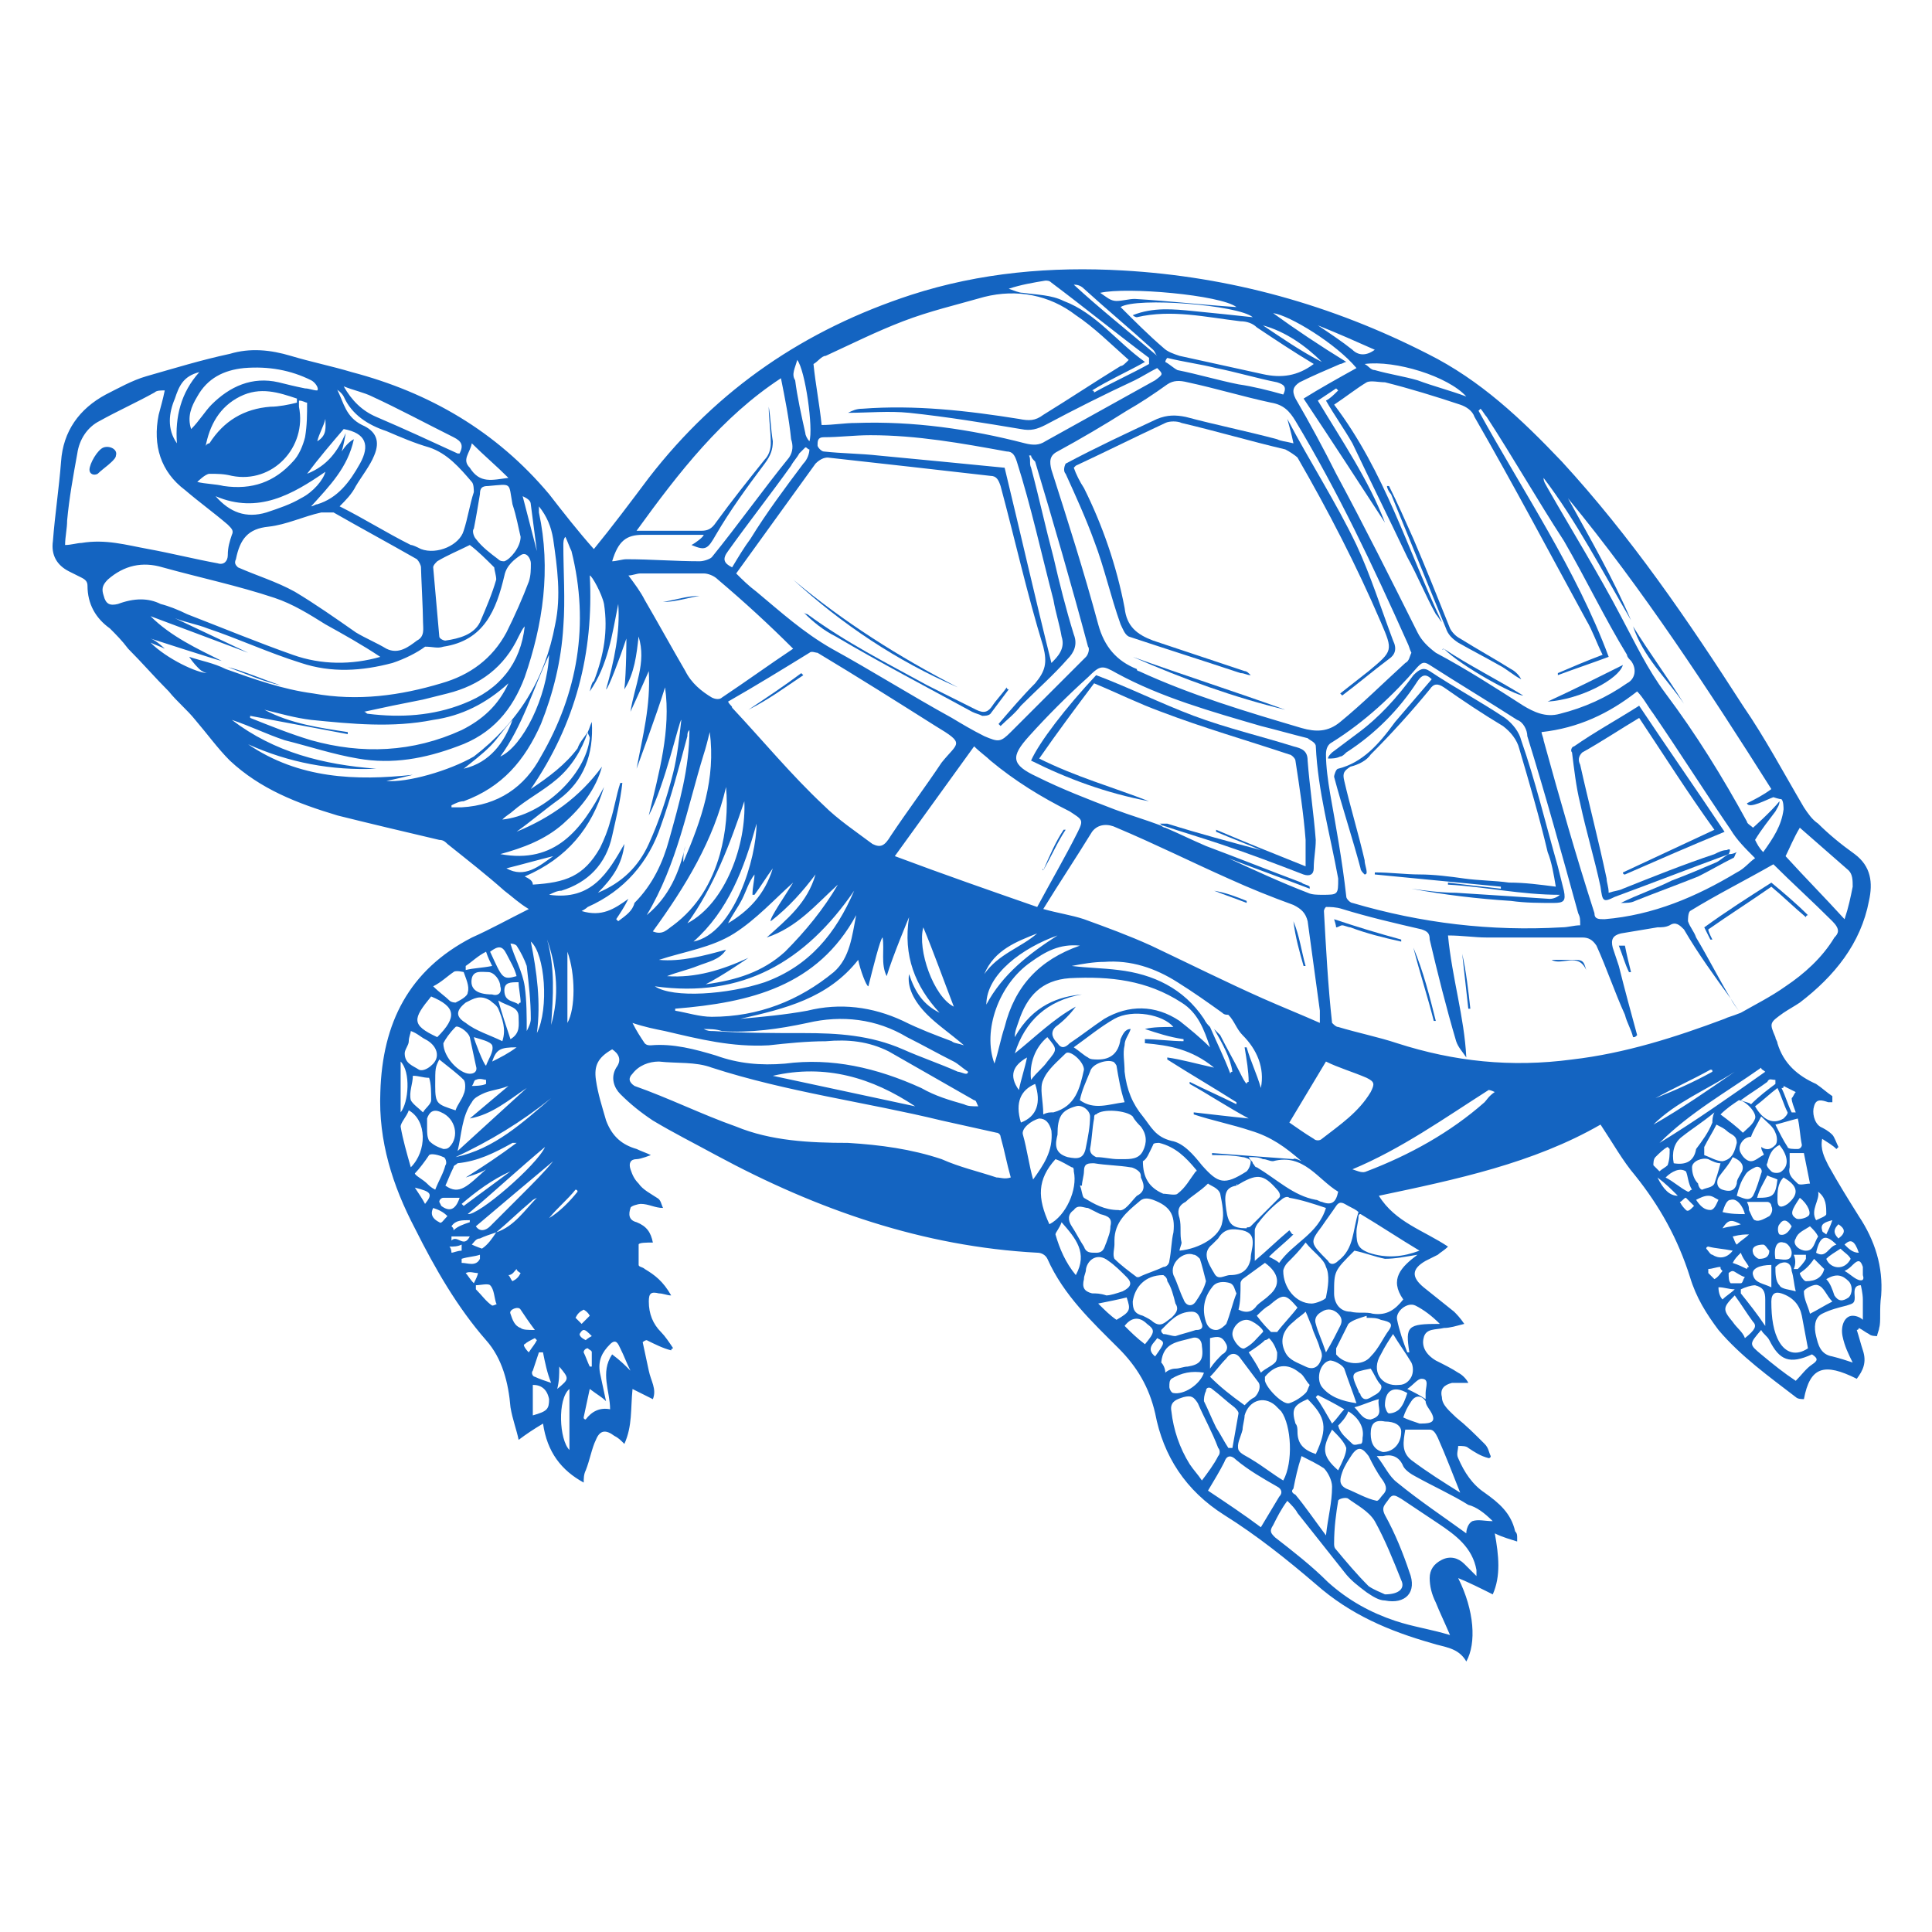<?xml version="1.0" encoding="UTF-8"?>
<svg width="512pt" height="512pt" version="1.1" viewBox="0 0 512 512" xmlns="http://www.w3.org/2000/svg">
 <path d="m461.34 268.39c-1.078-1.078-1.617-2.156-2.695-3.773 0.539 1.078 1.617 2.695 2.695 3.773-0.539 0-0.539 0 0 0z" fill="#1464c1"/>
 <path d="m492.6 322.29c-2.695-4.312-5.391-8.625-8.086-13.473-1.078-2.156-2.156-4.312-1.617-7.008 1.617 1.078 2.695 1.617 3.773 2.695l0.539-0.539c-0.539-1.078-1.078-2.695-1.617-3.234-1.078-1.078-2.156-1.617-3.234-2.156-1.617-1.078-2.156-3.773-1.617-5.391 0.539-2.156 2.156-1.617 3.773-1.078h1.078v-1.617c-1.617-1.078-2.695-2.156-4.312-3.234-4.852-2.156-8.625-5.391-10.238-10.777 0-0.539-0.539-1.078-0.539-1.617-1.617-3.773-1.617-3.773 2.156-6.469 1.617-1.078 2.695-1.617 4.312-2.695 9.16-7.008 16.168-15.629 18.324-26.949 1.078-4.852 0.539-9.16-3.773-12.395-3.773-2.695-7.008-5.391-9.699-8.086-1.617-1.078-2.695-2.695-3.773-4.312-5.391-9.16-10.238-18.324-16.168-26.949-14.551-22.637-29.641-44.734-47.965-64.672-10.777-11.316-21.559-21.559-35.57-28.562-25.332-12.934-52.277-20.48-80.844-22.098-18.863-1.078-37.727 0.539-56.051 6.469-28.023 9.16-51.199 24.793-69.523 48.504-4.852 6.469-9.699 12.934-14.551 18.863-4.312-4.852-8.086-9.699-11.855-14.551-14.012-16.707-31.797-26.949-52.277-32.336-5.391-1.617-10.777-2.695-16.168-4.312-5.391-1.617-10.777-2.156-16.168-0.539-7.547 1.617-14.551 3.773-22.098 5.93-3.773 1.078-7.547 3.234-10.777 4.852-7.008 3.773-11.316 9.699-11.855 17.785-0.539 7.008-1.617 14.012-2.156 21.02-0.539 3.773 1.078 6.469 4.312 8.086 1.078 0.539 2.156 1.078 3.234 1.617 1.078 0.539 1.617 1.078 1.617 2.156 0 4.852 2.156 8.625 5.93 11.316 1.617 1.617 3.234 3.234 4.852 5.391 3.773 3.773 7.008 7.547 10.777 11.316 2.156 2.695 4.852 4.852 7.008 7.547 3.234 3.773 5.93 7.547 9.16 10.777 8.086 7.547 17.785 11.316 28.562 14.551 8.625 2.156 17.785 4.312 26.949 6.469 1.078 0 1.617 0.539 2.156 1.078 5.391 4.312 10.238 8.086 15.09 12.395 2.156 1.617 3.773 3.234 6.469 4.852-5.391 2.695-10.238 5.391-15.09 7.547-16.707 8.625-23.715 22.637-24.254 40.961-0.539 12.934 3.234 24.793 9.16 36.109 5.391 10.777 11.316 21.02 18.863 29.641 4.312 4.852 5.93 11.316 6.469 17.785 0.539 3.234 1.617 5.93 2.156 8.625 2.156-1.617 3.773-2.695 6.469-4.312 1.078 7.547 4.852 12.395 10.777 15.629 0-1.078 0-2.156 0.539-3.234 1.078-2.695 1.617-5.93 2.695-8.086 1.078-2.695 2.695-2.695 4.852-1.078 1.078 0.539 1.617 1.078 2.695 2.156 2.156-4.852 1.617-9.16 2.156-14.551 2.156 1.078 3.234 1.617 5.391 2.695 1.078-2.695-0.539-4.852-1.078-7.547-0.539-2.695-1.078-4.852-1.617-7.547 0 0 0.539-0.539 1.078-0.539 2.156 1.078 4.312 2.156 6.469 2.695 0 0 0-0.539 0.539-0.539-1.078-1.617-2.156-3.234-3.234-4.312-2.156-2.156-3.234-4.852-3.234-8.086 0-2.156 0.539-2.695 2.695-2.156 1.078 0 2.156 0.539 3.234 0.539-2.156-3.773-4.312-5.391-7.008-7.008-0.539-0.539-1.617-0.539-1.617-1.078v-5.391c0-0.539 2.156-0.539 3.773-0.539-0.539-2.695-1.617-4.312-4.312-5.391-2.156-0.539-2.156-2.156-1.617-3.773 0-0.539 2.156-1.078 2.695-1.078 2.156 0 3.773 1.078 5.93 1.078-0.539-1.078-0.539-2.156-1.617-2.695-1.617-1.078-3.773-2.156-4.852-3.773-1.078-1.078-1.617-2.156-2.156-3.773-0.539-1.617 0-2.695 1.617-2.695 1.078 0 3.773-1.078 3.773-1.078-1.078-0.539-2.695-1.078-3.773-1.617-3.773-1.078-6.469-3.234-8.086-7.547-1.078-3.773-2.156-7.008-2.695-10.777-0.539-3.773 0.539-5.93 4.312-8.086 1.617 1.078 2.695 2.695 1.078 4.852-1.617 2.695-0.539 5.391 1.078 7.008 2.695 2.695 5.391 4.852 8.625 7.008 5.391 3.234 10.777 5.93 16.707 9.16 26.949 14.551 54.973 24.254 85.152 25.871 1.078 0 2.156 0.539 2.695 1.617 4.312 9.699 11.855 16.707 18.863 23.715 4.852 4.852 8.086 10.238 9.699 17.246 2.156 11.316 8.086 20.48 18.324 26.949 8.625 5.391 16.707 11.855 24.254 18.324 9.16 8.086 19.402 12.395 30.719 15.629 3.234 1.078 7.008 1.078 9.16 4.852 2.695-4.852 2.156-13.473-2.156-22.098 2.695 1.078 5.93 2.695 9.16 4.312 2.156-4.852 1.617-10.238 0.539-16.168 2.156 1.078 4.312 1.617 5.93 2.156v-1.078c0-0.539 0-1.078-0.539-1.617-1.078-4.852-4.312-7.547-8.086-10.238-3.234-2.156-5.391-5.391-7.008-9.16-0.539-1.078 0-2.156 0-3.234 1.078 0 2.156 0 2.695 0.539 1.617 1.078 3.234 2.156 5.391 2.695 0 0 0.539 0 0.539-0.539-0.539-1.078-0.539-2.156-1.617-3.234-2.695-2.695-4.852-4.852-7.547-7.008-1.617-1.617-3.773-3.234-3.773-5.391-0.539-2.156 0.539-3.234 2.695-3.773h4.312c-0.539-1.078-1.617-2.156-2.695-2.695-1.617-1.078-3.773-2.156-5.93-3.234-2.695-1.617-3.773-3.773-3.234-5.93 0.539-2.695 3.234-2.156 5.391-2.695 1.617 0 3.234-0.539 5.391-1.078-1.078-1.617-2.156-2.695-2.695-3.234-2.695-2.156-5.391-4.312-8.086-6.469-3.234-2.695-3.234-4.852 0.539-7.008l3.234-1.617c0.539-0.539 1.617-1.078 2.695-2.156-6.469-4.312-14.012-6.469-18.324-13.473 20.48-4.312 40.961-8.625 58.746-18.863 3.234 4.852 5.93 9.699 9.16 13.473 6.469 8.086 11.316 16.707 14.551 26.949 1.617 5.391 4.312 9.699 7.547 14.012 5.93 7.008 13.473 12.395 20.48 17.785 0.539 0.539 1.617 0.539 2.156 0.539 1.617-8.625 5.391-9.699 14.012-5.391 1.617-2.156 2.695-4.312 1.617-7.547-0.539-1.617-1.078-3.773-1.617-5.391 0 0 0.539 0 0.539-0.539 1.078 0.539 1.617 1.078 2.695 1.617 0.539 0.539 1.617 0.539 2.156 0.539 0-0.539 0.539-1.617 0.539-2.156 0.539-1.617 0-4.852 0.539-8.625 0.535-7.519-1.621-14.527-5.934-20.996zm0 9.703c-1.617 0-2.695-1.078-3.773-2.156 1.617-1.617 2.695-1.078 3.773 2.156zm-49.043-23.715c-0.539-2.695 0-5.391 2.156-7.008 2.695-2.156 5.391-3.773 8.625-6.469-0.539 1.078-0.539 2.156-0.539 2.695-1.078 2.695-2.695 4.852-4.312 7.008-0.543 3.234-2.695 4.312-5.93 3.773zm4.848 7.008c-0.539 0-0.539 0.539-1.078 0.539-2.156-1.078-3.773-2.695-5.93-3.773 1.617-1.617 3.773-2.695 5.391-1.617 0.543 1.078 0.543 3.234 1.617 4.852zm11.32-31.262c-7.008 4.852-14.012 9.699-21.559 14.012 5.93-5.926 14.012-9.16 21.559-14.012zm-21.02 7.008c4.852-2.695 9.699-4.852 14.551-7.547 0.539 0 0.539 0 0.539 0.539-4.852 2.695-9.699 4.852-15.09 7.008 0.539 0.539 0.539 0 0 0zm28.023-8.082c0 0.539 0.539 0.539 1.078 1.078-9.16 6.469-18.324 12.934-28.023 18.863 8.086-8.086 17.785-13.477 26.945-19.941zm16.711 53.355c-0.539 2.156-2.156 3.234-4.852 3.234-0.539 0-1.617-1.617-1.617-2.156 1.617-1.078 2.695-2.156 3.773-3.773 1.078 1.078 2.156 2.156 2.695 2.695zm-2.156-4.312c1.078-4.852 2.695-4.852 5.391-2.156-2.156 0.539-2.695 3.773-5.391 2.156zm-2.695 1.617c-0.539 1.078-1.617 2.156-2.156 2.695h-1.078c0.539-1.078 0.539-2.695 0-3.773h3.234v1.078zm-13.473-10.242c-0.539 0-1.078-1.617-1.617-2.695 0-0.539 0-1.078-0.539-2.156h5.391c0.539 0 1.078 0.539 1.078 1.078 0.539 1.078 0 2.156-0.539 2.695-1.082 0.539-2.695 1.617-3.773 1.078zm3.769 8.086c0 1.617-1.078 2.156-2.695 2.156-0.539 0-1.617-1.078-1.617-1.617-0.539-1.617 1.078-2.156 2.695-2.156 0.539 0 1.078 1.078 1.617 1.617zm-8.621-14.551c0.539-2.156 1.078-3.773 2.156-5.391 0.539-1.078 1.617-1.617 2.695-2.156 1.078-0.539 2.156 0.539 1.617 1.617-0.539 1.617-1.078 3.773-2.156 5.93-1.078 1.617-2.695 0.539-4.312 0zm2.156 4.848c-1.617 0-3.773 0-5.93-0.539 0.539-1.617 1.078-3.234 2.156-3.234 1.617-0.535 3.234 1.621 3.773 3.773zm3.234-4.309c0.539-2.156 1.617-3.773 2.695-5.93 1.078 0.539 1.617 0.539 2.695 1.078-0.543 4.312-1.082 4.852-5.391 4.852zm7.004 11.855c1.078 0 2.156 1.617 2.156 2.695 0 2.695-2.695 1.617-4.312 1.617-0.539-3.234 0.539-4.852 2.156-4.312zm-1.078-4.852c1.078-1.617 2.156-1.078 3.234 0.539-0.539 1.078-1.617 2.695-3.234 2.156-0.539-0.539-0.539-2.156 0-2.695zm0.539 10.242c1.617-0.539 2.695 0.539 2.695 2.156 0.539 1.617 0.539 3.234 1.078 5.391-1.617-0.539-3.773-0.539-4.312-1.617-1.078-1.078-1.078-3.234-1.078-4.852 0 0 1.078-1.078 1.617-1.078zm4.852-17.246c2.156 1.617 3.234 4.312 2.156 4.852-0.539 0.539-2.695 1.078-3.234 0.539-1.617-1.082-1.078-2.16 1.078-5.391zm-3.234 1.617c-1.617 1.078-2.695 1.078-2.695-1.078s0-4.312 1.617-5.93c3.773 2.156 4.312 4.312 1.078 7.008zm-1.617-8.625c-0.539 0.539-2.156 0.539-2.695 0-0.539-0.539-1.617-1.617-1.078-2.156 0.539-2.156 1.078-3.773 3.234-4.852 2.156 2.695 2.695 5.391 0.539 7.008zm-1.617-7.008c-1.078 1.078-2.156 1.617-3.773 0.539 0 1.078 1.078 2.156 0.539 2.156-1.078 0.539-2.156 1.617-3.234 1.617s-2.156-1.078-2.695-2.156c-1.078-1.617 0.539-4.312 2.695-4.312 0.539-1.617 1.617-3.234 2.695-5.391 1.617 1.617 3.234 2.695 3.773 4.312 0.539 1.082 0.539 2.695 0 3.234zm-5.387-7.004c-0.539 1.617-2.156 2.695-3.234 3.773-1.617-1.617-3.773-3.234-5.93-4.852 1.617-1.617 3.234-2.695 4.852-3.773 1.617 0 4.852 3.234 4.312 4.852zm-4.852 6.465c-0.539 2.156-1.078 4.312-3.773 4.852-1.617 0-3.234-1.078-4.852-1.617v-2.156c1.078-2.156 2.156-3.773 3.234-5.93 1.078 0.539 2.156 1.078 2.695 1.617 1.078 1.082 2.695 1.082 2.695 3.234zm-7.547 4.312c1.078 0.539 2.156 1.078 3.234 1.078-0.539 2.156-1.078 3.773-1.617 5.391-0.539 1.078-2.156 1.078-3.234 1.617-0.539 0-1.078-1.078-1.078-1.617-1.078-1.078-1.617-2.695-1.617-4.312 0-1.617 2.695-2.695 4.312-2.156zm2.695 4.852c1.078-1.617 2.695-3.234 3.773-5.391 2.695 1.078 3.234 2.695 2.156 4.312-0.539 1.078-1.078 1.617-1.078 2.695-0.539 2.156-2.156 2.156-3.773 1.617-1.617-0.539-1.617-2.156-1.078-3.234zm5.93 12.395c-1.617 0.539-3.234 0.539-4.852 1.078 1.617-2.695 2.695-2.156 4.852-1.078zm2.156 2.695c-1.078 1.078-2.156 1.617-3.234 2.695-0.539-0.539-0.539-1.078-1.078-2.156 2.156-0.539 3.234-0.539 4.312-0.539zm-2.156 4.852c0.539 1.617 1.617 2.695 2.156 3.773 0 0-0.539 0-0.539 0.539-1.078-0.539-2.156-1.078-3.773-1.617 0.539-1.078 1.078-1.617 2.156-2.695zm1.078 6.465c-0.539 0.539-0.539 1.617-1.078 1.617h-2.695c-0.539-0.539-0.539-1.617-0.539-2.691 0 0 0.539-0.539 1.078-0.539 0.539 0 1.617 1.078 3.234 1.613zm-1.078 3.234c1.078-0.539 2.695-1.078 3.773-1.078 2.156 0.539 2.695 1.617 2.695 3.773v7.008c-2.156-3.234-4.312-5.93-6.469-8.625v-1.078zm3.234-3.769c-0.539-1.617 1.617-2.695 4.852-2.695v5.93c-2.16-1.082-4.312-1.082-4.852-3.234zm7.543 4.848c3.234 1.078 4.852 3.234 5.391 5.93 0.539 2.695 1.078 5.93 1.617 8.625-3.234 2.156-5.93 1.078-7.547-1.617-1.617-2.695-2.156-6.469-2.156-10.777 0-2.16 1.078-2.699 2.695-2.16zm5.93-0.539c0-0.539 2.695-2.156 3.773-1.617 1.617 0.539 2.156 2.695 3.773 4.312-2.156 1.078-3.773 2.156-5.93 3.234-0.539-2.156-1.617-3.773-1.617-5.93zm5.93-3.234c2.695-1.617 4.312-1.078 5.93 0.539 1.078 1.078 1.078 3.234 0 4.312-1.617 1.078-2.695 1.078-3.773-0.539-0.543-1.617-1.082-3.234-2.156-4.312zm0-5.387c1.078-1.078 2.156-1.617 3.773-2.695 1.078 1.078 2.156 1.617 2.695 2.695-1.621 3.234-5.394 2.695-6.469 0zm3.231-9.164c1.617 1.078 2.156 2.156 0 3.773-1.617-1.617-1.078-2.695 0-3.773zm-1.617-1.078c-0.539 1.617-1.078 2.695-1.617 3.773-0.539-0.539-1.078-0.539-1.078-1.078-0.535-1.617 0.543-2.156 2.695-2.695zm-3.769-7.543c2.156 1.617 2.156 3.773 2.156 5.93 0 0.539-1.617 1.078-2.695 1.617-1.617-2.699 1.078-5.391 0.539-7.547zm0 11.855c-1.078 1.617-1.078 3.773-3.234 3.773-1.617 0-3.773-1.617-2.695-3.234 0.539-1.617 2.156-2.156 3.773-3.234 1.078 1.078 1.617 1.617 2.156 2.695zm-2.156-14.012c-1.078 0-2.695 0.539-3.234 0-1.078-1.078-2.695-2.156-2.156-4.312v-3.773h3.773c0.539 2.695 1.078 5.391 1.617 8.086zm-2.156-10.242c0 0.539-0.539 1.078-1.078 1.078-1.078 0-2.695 0-2.695-0.539-1.078-1.617-2.156-3.773-3.234-5.93 2.156-0.539 3.773-1.078 5.93-1.617 0.539 2.16 0.539 4.316 1.078 7.008zm-4.852-15.629c1.078 0.539 2.156 1.078 3.234 1.617-0.539 0.539-0.539 1.078-1.078 1.617 0 1.078 0.539 2.156 1.078 3.773h-1.078c-1.078-2.156-1.617-4.312-2.695-6.469 0.539 0 0.539 0 0.539-0.539zm-1.617 0.539c1.078 2.156 1.617 4.312 2.695 6.469 0 0.539-0.539 1.078-1.078 1.617-2.695 1.617-5.391 0.539-7.547-3.234 2.156-1.617 3.773-3.234 5.93-4.852zm-0.539-2.156v1.078c-2.156 1.617-4.312 3.234-6.469 5.391-0.539-0.539-1.617-0.539-2.695-1.078 2.156-1.617 4.852-3.234 7.008-4.852 0.539-1.078 1.078-0.539 2.156-0.539zm6.469-66.828c4.312 3.773 8.625 7.547 12.934 11.316 1.078 1.078 1.078 2.695 1.078 4.312-0.539 2.695-1.078 5.391-2.156 8.625-5.391-5.93-10.238-10.777-15.629-16.707 1.078-2.156 2.156-4.852 3.773-7.547zm-44.734-54.973c-4.852-11.316-10.777-21.559-16.707-32.336 19.941 24.254 37.188 50.66 53.895 77.07-2.156 1.617-4.312 2.695-6.469 3.773 0.539 1.617 5.391-1.078 7.008-1.617 0 0 1.617 0.539 2.156 0.539 0.539 0.539 0.539 2.156 0.539 2.695-0.539 4.312-2.695 7.547-5.391 11.316-1.078-1.078-1.617-2.156-2.156-3.234 1.617-2.695 3.773-5.391 5.391-7.547 0.539-1.078 1.078-1.617 1.078-2.695-2.156 2.695-7.008 7.008-7.008 7.008-0.539-0.539-1.617-1.078-1.617-1.617-6.469-11.855-13.473-23.176-21.559-33.953-4.852-6.469-8.086-13.473-11.855-20.48-5.93-11.316-12.934-22.637-19.402-33.953-0.539-1.078-1.078-1.617-1.078-2.695 8.625 11.316 15.633 24.793 23.176 37.727zm-66.289 185.4c2.695 0.539 3.234 1.078 2.156 2.695-1.617 2.156-2.695 4.852-4.852 7.008-2.156 2.695-7.008 2.156-9.16-0.539v-1.617l3.234-6.469c1.078-1.078 3.234-1.617 4.852-2.156v0.539c1.613 0 2.691 0 3.769 0.539zm-78.688-32.336c-0.539-0.539-0.539-2.156-1.078-3.234h0.539c0-1.078 0.539-2.695 0.539-3.773 0-2.156 1.078-2.156 2.695-2.156 3.234 0.539 6.469 0.539 9.699 1.078 0.539 0 1.617 0.539 2.156 1.078 0.539 0.539 0.539 1.078 0.539 1.617 1.078 2.156 1.078 3.773-1.078 4.852-1.617 1.617-3.234 4.312-4.852 3.773-3.769-0.004-6.465-1.617-9.16-3.234zm7.008 7.543c0 1.617-0.539 2.695-1.078 4.312-0.539 1.078-0.539 2.695-2.695 2.695-1.617 0-2.695 0-3.234-1.617-1.078-1.617-2.156-3.773-3.234-5.391-1.078-1.617-1.078-3.234 0.539-4.312 1.078-1.617 2.695-0.539 3.773-0.539 1.078 0.539 2.156 1.078 3.234 1.617 2.156 0.539 3.234 1.078 2.695 3.234zm-86.23-43.113c-6.469 0.539-12.395 0-18.324-2.156-5.391-1.617-11.316-3.234-17.246-2.695-0.539 0-1.078 0-1.617-0.539-1.078-1.617-2.156-3.234-3.234-5.391 3.234 1.078 5.93 1.617 8.625 2.156 9.16 2.156 17.785 4.312 27.484 3.773 4.852-0.539 10.238-1.078 15.09-1.078 5.93-0.539 11.316 0 16.707 2.695 7.547 4.312 15.09 8.625 22.637 12.934 0.539 0 0.539 0.539 1.078 1.617-1.617 0-2.695 0-3.773-0.539-3.773-1.078-7.547-2.156-11.316-4.312-11.859-5.387-23.715-8.082-36.109-6.465zm34.492 11.316c-12.395-2.695-25.332-5.391-37.727-8.086 14.012-3.231 26.406 0.539 37.727 8.086zm-23.176-171.93c14.551 1.617 29.102 3.234 43.117 4.852 1.617 0 2.156 1.078 2.695 2.695 3.773 14.012 7.008 28.562 11.316 42.578 1.078 4.312 0.539 6.469-2.156 9.699-3.234 3.234-6.469 7.008-9.699 10.777l0.539 0.539c1.617-1.617 3.773-3.234 5.391-5.391 4.312-4.312 8.625-8.086 12.395-12.395 1.617-1.617 2.695-3.773 1.617-6.469-2.156-7.008-3.773-13.473-5.391-20.48-2.156-8.086-3.773-15.629-5.93-23.715-0.539-1.078 0-2.156-0.539-3.234h0.539c0 0.539 0.539 1.078 1.078 1.617 4.852 16.168 9.699 32.875 14.012 49.043 0.539 0.539 0 2.156-0.539 2.695l-19.941 19.941c-2.695 2.695-3.234 2.695-7.008 1.078-3.234-1.617-5.93-3.234-8.625-4.852-10.777-5.93-21.02-12.395-31.797-18.324-7.547-4.312-13.473-9.699-19.941-15.09-2.156-1.617-3.773-3.234-5.391-4.852 7.008-9.699 14.012-19.402 21.02-29.102 1.082-1.074 2.16-1.613 3.238-1.613zm-2.695-3.231c0-1.078 0-2.156 1.617-2.156 4.312 0 8.086-0.539 12.395-0.539 12.395 0 24.254 2.156 36.109 4.312 1.617 0 2.156 1.078 2.695 2.695 3.773 11.855 6.469 24.254 9.699 36.648 0.539 3.234 1.617 6.469 2.156 9.699 1.078 3.234-1.078 5.391-2.695 7.008-4.312-17.246-8.086-33.953-12.395-51.738-10.777-1.078-22.098-2.156-33.414-3.234-4.852-0.539-9.699-0.539-14.551-1.078-0.539-0.004-1.617-1.078-1.617-1.617zm92.699-16.172c1.617-1.078 3.234-1.078 5.391-0.539 7.547 1.617 14.551 3.773 22.098 5.391 3.234 0.539 4.852 2.156 6.469 4.852 11.316 18.863 20.48 38.266 29.641 58.746 0.539 1.078 0.539 1.617 1.078 2.695-0.539 1.078-0.539 2.156-1.617 2.695-5.93 5.391-11.316 10.777-17.246 15.629-3.234 2.691-6.469 2.691-10.242 1.613-14.551-4.312-29.102-8.625-43.117-15.09 0 0-0.539 0-0.539-0.539-5.391-2.156-8.625-5.93-10.238-11.855-3.773-14.012-8.086-27.484-12.395-40.961-0.539-2.156-0.539-3.773 1.617-4.852 5.93-3.234 12.395-7.008 18.324-10.777 3.769-2.156 7.004-4.312 10.777-7.008zm-0.539-5.926s0-0.539 0.539-1.078c4.312 1.078 8.625 1.617 12.934 2.695 5.391 1.078 10.777 2.695 16.168 3.773 1.617 0.539 2.695 1.078 1.617 3.234-3.773-1.078-8.086-2.156-11.855-2.695-5.391-1.078-10.777-2.695-16.168-3.773-1.078-0.539-2.156-1.617-3.234-2.156zm-59.824 172.46c-4.312-2.156-6.469-5.391-8.086-10.238-0.539 3.234 1.078 7.008 4.852 10.777 2.695 2.695 5.93 4.852 9.699 8.086-1.617-0.539-2.695-0.539-3.234-1.078-4.312-1.617-8.625-3.234-12.934-5.391-8.086-3.773-16.707-4.852-25.332-2.695-5.93 1.078-11.855 1.617-17.785 2.156 11.855-2.695 23.176-5.391 31.258-15.629 0.539 2.695 2.156 7.008 2.695 7.008 1.078-4.312 3.234-12.934 3.773-12.934 0.539 3.234-0.539 7.008 1.078 10.238 1.617-5.391 5.93-15.629 5.93-15.629-1.613 10.238 1.621 18.324 8.086 25.328zm-4.309-22.633c2.695 6.469 5.391 14.012 8.086 21.02-5.394-2.695-9.703-15.094-8.086-21.02zm-28.566-14.016c-2.156 7.547-7.547 11.855-12.934 16.707 8.086-2.695 12.934-8.625 18.863-14.012-3.773 6.469-8.625 12.395-14.012 17.785-5.93 5.391-12.934 7.547-21.02 8.625 4.312-2.156 11.316-7.008 11.316-7.008-7.008 3.234-14.012 5.391-21.559 4.852 2.695-1.078 5.391-1.617 8.086-2.695s5.93-1.617 7.547-4.312c-5.93 1.617-11.855 3.234-17.785 2.695 6.469-2.156 14.012-3.234 19.941-7.008s10.777-9.16 15.629-13.473c-1.617 2.695-6.469 9.699-5.93 10.238 4.852-3.769 8.621-8.082 11.855-12.395zm-23.176 12.938c1.078-2.156 2.695-4.312 3.773-6.469s1.617-4.312 3.234-6.469c0 1.617-0.539 3.234-0.539 5.391h0.539c1.617-2.156 3.234-4.852 4.852-7.008-2.156 7.008-6.469 11.32-11.859 14.555zm-9.16 4.848c9.16-8.086 13.473-19.402 16.707-31.258 0 9.164-5.93 29.102-16.707 31.258zm-1.617-4.848c7.008-9.699 11.316-21.02 15.09-32.336 0.539 11.316-4.852 26.945-15.09 32.336zm8.625-18.324c-2.156 7.547-5.93 14.012-12.395 18.863-1.617 1.078-2.695 2.695-5.391 1.617 8.625-11.855 16.168-24.254 19.402-38.266 0.535 5.926-0.004 11.855-1.617 17.785zm35.57 9.699c-4.852 11.316-11.855 19.941-23.715 24.254-9.699 3.234-24.254 4.312-29.102 1.078 23.172 3.234 39.879-6.469 52.816-25.332zm-47.43 31.258c19.941-1.617 37.727-5.93 47.965-24.793-1.078 5.391-1.617 11.316-5.93 15.09-9.16 7.547-19.941 11.855-32.336 11.855-3.234 0-6.469-1.078-9.699-1.617zm12.398 5.93c7.547 0.539 15.09-0.539 22.637-2.156 9.16-2.156 18.324-1.078 26.41 3.773 4.312 2.156 8.086 4.312 12.395 6.469 1.078 0.539 2.156 1.617 3.773 2.695 0 0 0 0.539-0.539 0.539-0.539 0-1.617-0.539-2.156-0.539-4.852-2.156-9.699-3.773-14.551-5.93-8.625-3.773-17.246-4.312-26.41-4.312-8.086 0-16.168 0-23.715-0.539-1.078 0-1.617 0-2.695-0.539 1.617 0 3.234 0 4.852 0.539zm39.879-49.582c-4.312-3.234-9.16-6.469-12.934-10.238-8.625-8.086-16.168-17.246-24.254-25.871 0-0.539-0.539-0.539-1.078-1.617 7.547-4.312 14.551-8.625 21.559-12.934 0.539-0.539 1.617 0 2.156 0 10.777 6.469 21.02 12.934 31.258 19.402 8.086 4.852 5.93 4.312 1.617 9.699-4.312 6.469-9.16 12.934-13.473 19.402-1.617 2.695-2.695 3.234-4.852 2.156zm-18.324-100.79c-4.852 6.469-9.699 12.934-14.012 19.941-1.617 2.156-3.234 4.852-4.852 7.547-2.156-1.078-2.695-2.156-1.078-4.312 5.391-7.547 11.316-15.09 16.707-22.637 0.539-1.078 1.617-2.156 2.156-3.234 0.539-0.539 1.078-1.078 1.617-1.617 0.539 0 0.539 0.539 1.078 0.539 0 1.078-0.539 2.695-1.617 3.773zm-2.691 49.047v0c-6.469 4.312-12.395 8.625-18.863 12.934-0.539 0.539-1.617 0.539-2.695 0-2.695-1.617-5.391-3.773-7.008-7.008-3.773-6.469-7.008-12.395-10.777-18.863-1.078-2.156-2.695-4.312-4.312-6.469 1.078 0 2.156-0.539 3.234-0.539h16.707c1.078 0 2.695 0.539 3.773 1.617 7.004 5.93 13.473 11.859 19.941 18.328zm-23.715 28.023c0.539-1.617 1.078-3.773 1.617-5.93 1.617 12.395-2.156 23.176-7.008 34.492 0-1.617 0-2.695 0.539-4.312-1.617 7.008-4.312 13.473-10.238 18.324 8.082-13.473 10.777-28.562 15.09-42.574zm50.66 26.949c7.008-9.699 14.012-19.402 21.02-29.102 1.617 1.617 3.234 2.695 4.312 3.773 6.469 5.391 13.473 9.699 21.02 13.473 3.234 2.156 3.773 2.156 2.156 5.391-3.234 6.469-7.008 12.934-10.777 19.941-12.398-4.316-24.797-8.629-37.73-13.477zm111.56 143.36 0.539-0.539c2.156 1.078 4.312 2.156 7.008 3.773-1.078 1.078-1.617 2.156-3.234 3.773-1.617-2.695-2.695-4.852-4.312-7.008zm0 15.09c-3.234-1.078-4.852-2.695-4.852-5.93 0-0.539 0-1.617-0.539-2.156-1.078-3.773-0.539-4.852 3.234-6.469 4.852 4.852 5.391 7.547 2.156 14.555zm8.621-11.316c2.695 1.617 4.312 4.312 3.773 7.008 0 0.539 0 1.617-0.539 1.617-0.539 0-1.617 0.539-2.156 0-1.617-1.617-3.234-2.695-3.773-4.852 0.543-0.543 2.156-2.16 2.695-3.773zm1.617-1.078c2.156-0.539 4.312-1.617 6.469-2.156-0.539 2.156 1.617 4.312-2.156 5.391-2.156-0.004-2.695-1.617-4.312-3.234zm5.391-3.234c-1.078 0.539-2.695 2.156-3.773 0 0-0.539-0.539-0.539-0.539-1.078-2.156-4.852-2.156-4.852 3.234-5.93 1.078 1.617 1.617 3.234 2.695 4.312 0.539 1.078-0.539 2.156-1.617 2.695zm-4.852 2.156c-3.773-0.539-7.008-1.617-9.16-4.312-1.617-2.156-0.539-6.469 2.156-7.008 1.078 0 3.234 1.078 3.773 2.156 1.074 3.234 2.152 5.93 3.231 9.164zm-13.473-9.703c-2.156-1.078-4.312-1.617-5.391-3.773-1.617-3.234-0.539-5.93 2.156-8.086 1.078-1.078 2.156-1.617 3.234-2.695 0.539 1.078 1.078 2.695 1.617 3.773 0.539 2.156 1.617 3.773 2.156 5.93 0.539 1.078 0.539 1.617 0.539 2.156-0.539 2.695-2.156 3.773-4.312 2.695zm-21.02-2.156c1.078-1.617 2.695-1.617 3.773 0 1.617 2.156 3.234 4.312 4.852 6.469 0.539 1.078 0 2.695-1.078 3.773-1.078 0.539-1.617 1.078-2.695 2.156-3.773-2.695-6.469-4.852-9.16-7.547 1.613-1.617 2.691-3.234 4.309-4.852zm-4.312 2.695v-8.086c2.156-0.539 3.234-0.539 4.312 1.617 0.539 1.078 0 2.156-1.078 2.695-1.078 1.078-2.156 2.156-3.234 3.773zm-8.082-39.883c-0.539-1.617-0.539-3.234 1.617-4.312 1.617-1.617 3.773-2.695 5.93-4.852 0.539 0.539 2.695 1.078 3.234 2.695 0.539 2.695 1.078 5.391 0.539 7.547-0.543 3.773-5.93 7.008-11.32 7.547 0-0.539 0.539-1.617 0.539-2.156-0.539-2.156 0-4.312-0.539-6.469zm-22.098-27.484c1.617-1.617 8.086-1.078 9.699 0.539 0.539 1.078 1.617 2.156 2.156 2.695 1.617 2.156 1.617 4.312 0.539 6.469-1.078 2.152-3.231 2.152-5.387 2.152h-1.078c-2.156 0-3.773-0.539-5.93-0.539-1.078-0.539-1.617-1.078-1.617-2.156 0.539-2.695 0.539-5.391 1.078-8.086 0-0.535 0-1.074 0.539-1.074zm-4.312-3.773c0.539-2.695 1.617-4.852 2.695-7.547 0.539-2.156 4.312-3.234 5.93-2.695 0.539 0 1.078 1.078 1.078 1.078 0.539 3.234 1.078 6.469 2.156 9.699-4.312 0.543-8.086 2.16-11.859-0.535zm19.402 11.855c0-0.539 1.078-0.539 1.617-0.539 4.312 1.078 7.008 3.773 9.699 7.008 0 0 0.539 0.539 0 0.539-1.617 2.156-2.695 4.312-4.852 5.93-0.539 0.539-2.695 0-3.773 0-3.773-1.617-5.391-4.312-5.391-8.625 1.082-0.539 1.621-2.156 2.699-4.312zm15.629 26.41c0.539-0.539 1.078-1.078 1.617-1.617 1.617-2.695 3.773-2.695 6.469-2.156 2.156 0.539 2.695 1.617 2.695 3.234s-0.539 2.695-0.539 4.312c-0.539 2.695-2.156 4.312-5.391 4.312-1.617 0-3.234 1.617-4.312-0.539-1.617-2.695-3.231-5.391-0.539-7.547zm17.246-14.551c0.539 0.539 1.078 1.617 0.539 2.156l-7.547 7.547c-0.539 0.539-1.078 0-1.078 0.539-3.773 0-4.852-1.078-5.391-4.852-0.539-3.773-0.539-5.93 2.695-6.469 0-0.539 0.539-0.539 0 0 5.394-3.234 7.012-3.234 10.781 1.078zm-9.699 24.789c0-0.539 0.539-1.078 0.539-1.078 2.156-1.617 3.773-2.695 5.93-4.312 3.773 2.695 4.312 5.93 1.078 8.625-1.078 1.078-2.156 1.617-3.234 2.695-1.078 1.617-2.695 2.156-4.852 1.078 0.539-2.156 0.539-4.312 0.539-7.008zm1.617 9.703c1.617 0 4.852 2.695 4.312 3.234-1.617 1.617-2.695 3.234-4.852 4.312-1.078 0.539-3.234-2.156-3.234-3.773 0-1.617 1.617-3.773 3.773-3.773zm0.539 8.621c1.617-1.078 3.234-2.156 4.312-3.234 0.539 0 1.078-0.539 1.078-0.539 1.078 1.078 1.617 2.156 2.156 3.773 0 1.078 0 2.156-0.539 2.695-1.078 1.078-2.695 1.617-3.773 2.695-1.078-2.156-2.156-3.773-3.234-5.391zm5.93-5.387c-1.078-1.078-2.156-2.156-3.773-4.312 1.078-1.078 2.156-2.156 3.234-2.695 3.773-3.234 4.312-3.234 7.547 0.539-1.617 2.156-3.773 4.312-5.391 6.469zm3.231-16.168c0-0.539 0.539-1.617 1.078-2.156 1.617-1.617 3.234-3.234 4.852-5.391 2.156 2.695 4.852 4.312 5.391 6.469 1.078 2.156 0.539 5.391 0 8.086 0 0.539-2.695 1.617-3.773 1.617-4.312-0.004-7.547-4.316-7.547-8.625zm-1.078-2.156c-0.539-0.539-1.617-1.078-2.695-1.617 2.156-2.156 4.312-3.773 6.469-5.93-0.539 0-0.539-0.539-1.078-1.078-3.234 2.695-5.93 5.391-9.16 8.086v-8.086c0-0.539 0.539-1.617 1.078-2.156 1.617-2.156 3.773-4.312 5.93-5.93 0.539-0.539 1.617-1.078 2.156-0.539 3.234 0.539 6.469 1.617 9.699 2.695-2.156 7.008-8.625 9.164-12.398 14.555zm11.32-16.168c-0.539 0-1.078-0.539-1.617-0.539-5.93-1.078-10.238-5.391-15.629-8.625-0.539 0-0.539-0.539-1.078-1.078 0-0.539-0.539-0.539-1.078-1.617 1.617 0 2.695 0 3.773 0.539 1.078 0 1.617 0.539 2.695 0.539 8.086-2.156 11.855 4.852 17.246 8.086-0.539 2.695-1.617 3.773-4.312 2.695zm-7.547-11.32c-7.008-0.539-14.551-1.078-21.559-1.617v0.539c2.695 0 5.391 0 8.086 0.539 0.539 0 2.156 0.539 2.156 1.078 0 1.078-0.539 2.156-1.078 2.695-5.93 3.773-7.547 3.234-11.855-1.617-2.156-2.695-4.852-5.93-8.086-6.469-4.312-1.078-5.391-3.773-7.547-6.469-2.695-3.234-4.312-7.008-4.852-11.855 0-2.695-0.539-4.852 0-7.008 0-1.617 1.078-2.695 1.617-4.312-1.617 0-2.156 1.617-2.695 2.695-0.539 3.773-2.695 5.391-5.93 5.391-1.078 0-2.156 0-2.695-0.539-1.078-0.539-2.156-1.617-3.773-2.695 3.773-2.695 7.008-5.391 10.777-7.547 4.852-2.695 12.934-1.078 15.629 2.156-2.695 0-5.391 0-7.547 0.539 3.234 1.078 6.469 2.156 10.238 2.695v0.539c-3.234 0-7.008-0.539-10.238-0.539v1.078c6.469 0.539 12.395 1.617 18.324 6.469-4.852-1.078-8.625-2.156-12.395-2.695v0.539c5.93 3.773 12.395 7.547 18.324 11.316v0.539c-4.312-2.156-8.086-3.773-12.395-5.93v0.539c4.852 2.695 9.699 5.93 15.629 9.16-5.391-0.539-9.699-1.078-14.551-1.617v0.539c4.852 1.617 10.238 2.695 15.09 4.312 5.391 1.617 9.16 4.312 13.473 8.086-2.148-1.074-2.148-0.535-2.148-0.535zm-11.855-20.48s-0.539 0-0.539 0.539c-0.539-0.539-1.078-1.617-1.617-2.695-1.617-3.234-3.773-7.008-5.391-10.238-0.539-0.539-1.078-1.078-1.617-1.617 2.156 3.773 4.312 7.547 4.852 11.316 0 0-0.539 0-0.539 0.539-1.617-4.312-3.773-8.625-5.391-12.395-0.539-0.539-1.078-1.078-1.617-2.156-5.391-8.086-13.473-11.855-22.637-12.934-4.312-0.539-8.086-0.539-12.395-1.078 2.695-0.539 5.93-1.078 8.625-1.078 7.008-0.539 13.473 1.617 19.402 5.391 4.312 2.695 8.086 5.391 11.855 8.086 0.539 0.539 1.078 0.539 1.617 0.539 1.617 1.617 2.156 3.773 3.773 5.391 3.773 3.773 5.93 8.625 4.852 14.012-1.078-3.773-2.695-7.008-3.773-10.777h-0.539c0.539 3.231 1.078 6.461 1.078 9.156zm-25.871-36.109c-5.93-2.695-11.855-4.852-17.785-7.008-3.234-1.078-7.008-1.617-10.777-2.695 4.312-7.008 8.625-13.473 12.934-20.48 1.617-2.156 4.312-2.156 6.469-1.078 10.238 4.312 19.941 9.16 29.641 13.473 5.93 2.695 11.316 4.852 17.246 7.008 2.156 1.078 3.234 2.156 3.773 4.312 1.078 8.086 2.156 15.629 3.234 23.715v3.234c-4.852-2.156-10.238-4.312-15.09-6.469-9.703-4.309-19.402-9.16-29.645-14.012zm-30.18-3.234c-4.312 3.773-10.238 5.391-14.012 10.777 2.695-6.465 8.621-8.621 14.012-10.777zm5.391 0.539c-7.547 4.852-14.551 10.238-18.863 18.324 0-8.082 9.699-15.09 18.863-18.324zm-7.008 7.008c3.773-2.695 7.547-4.852 12.934-4.312-10.777 3.773-17.246 10.777-19.941 21.559-1.078 3.234-1.617 6.469-2.695 9.699-3.231-8.621 1.082-21.016 9.703-26.945zm-4.312 19.941c0-1.617 0.539-2.695 1.078-4.312 2.156-6.469 5.93-10.777 13.473-11.316 10.777-0.539 20.48 0.539 29.641 6.469 4.312 2.695 5.93 7.008 7.547 11.855-2.695-2.695-5.391-4.852-8.086-7.008-6.469-4.312-13.473-4.312-19.941-0.539-3.234 2.156-5.93 4.312-9.16 6.469-1.078 1.078-2.156 1.617-3.234 0-1.078-1.078-2.156-2.695-0.539-4.312 2.156-1.617 3.773-3.234 5.391-5.391-5.93 3.234-10.777 8.086-16.168 12.395 2.695-8.625 8.625-14.012 17.785-15.629-5.926 0.543-12.934 2.695-17.785 11.32zm8.625 0c2.695 3.234 2.695 3.234 0 6.469-1.078 1.617-2.695 2.695-4.312 4.852-0.539-4.312 1.078-8.625 4.312-11.32zm-1.078 11.316c1.078-2.695 3.773-4.852 5.93-7.008 1.078-1.078 4.852 2.156 4.852 4.312-1.078 4.852-2.156 9.699-8.086 11.316-1.078 0-1.617 0-2.695 0.539 0-3.769-1.078-7.004 0-9.16zm3.773 14.555c0-4.852 1.078-6.469 4.852-7.547 1.617-0.539 3.773 1.078 3.773 2.695 0 2.695-0.539 5.391-1.078 8.086-0.543 3.231-2.16 3.231-4.852 2.691-3.773-1.078-3.234-3.773-2.695-5.926zm15.09 29.102v-1.078c0-4.852 3.234-7.547 6.469-10.238 1.078-1.078 2.156-1.078 3.773-0.539 4.312 1.617 5.93 3.773 5.391 8.625-0.539 2.156-0.539 4.852-1.078 7.547 0 0.539-0.539 1.617-1.617 1.617-2.156 1.078-4.312 1.617-6.469 2.695h-0.539c-2.156-1.617-4.312-3.234-5.93-4.852-0.539-1.082 0-2.699 0-3.777zm12.934 8.086s1.078 0.539 1.078 1.617c1.078 1.617 1.617 3.773 2.156 5.93 1.078 1.617 0 2.695-1.078 3.773-1.617 1.078-2.695 2.695-4.852 1.078-0.539-0.539-1.617-1.078-2.695-1.617-2.156-0.539-2.695-1.617-2.695-3.773 0.543-3.777 3.234-7.008 8.086-7.008zm7.547 9.699c2.156 0 2.156 2.156 2.695 3.234 0.539 1.617-1.078 1.617-1.617 1.617-1.617 0.539-3.773 1.078-5.391 1.617-1.078 0-2.156-0.539-3.234-0.539-0.539-0.539-0.539-0.539-0.539-1.078 2.156-2.156 4.312-4.852 8.086-4.852zm1.078-2.695c-1.078 1.617-2.695 1.078-3.234-0.539-1.078-2.156-1.617-4.312-2.695-6.469-1.078-3.234 2.695-6.469 5.391-5.391 0.539 0 1.078 0.539 1.617 1.078 0.539 1.617 1.078 3.773 1.617 5.93-0.539 2.156-1.617 3.773-2.695 5.391zm4.309-3.773c1.078-1.617 3.234-1.617 4.852-1.078 1.078 0.539 1.078 1.617 1.617 2.695-1.078 2.695-1.617 5.391-2.695 8.086-0.539 0.539-1.617 1.617-2.695 1.617-1.078 0-2.156-0.539-2.695-2.156-1.074-3.234-0.535-6.469 1.617-9.164zm-1.613 27.488c0-1.078 1.078-1.078 1.617-0.539 2.156 1.617 3.773 3.234 5.93 4.852 0.539 0.539 1.078 1.078 1.078 1.617-0.539 3.234-1.078 5.93-1.617 9.16h-1.078c-1.078-1.617-2.156-3.773-3.234-5.391-1.078-2.156-2.156-4.852-3.234-7.008 0-0.535 0-1.613 0.539-2.691zm9.699 10.238c0-1.078 0.539-2.695 0.539-3.773 1.078-3.773 4.852-5.391 8.086-2.695 0.539 0.539 1.078 1.078 1.617 1.617 2.695 3.773 3.234 13.473 0.539 18.324-2.695-1.617-5.391-3.773-8.086-5.391-1.617-1.078-3.234-1.617-3.773-2.695-0.539-1.613 0.539-3.231 1.078-5.387zm12.395-7.004c-1.617 0.539-5.93-3.773-6.469-5.93v-1.078c2.695-3.234 5.93-3.773 9.16-1.078 1.078 0.539 1.617 2.156 2.695 3.234-0.539 1.078-0.539 1.617-1.078 2.156-1.074 1.078-2.691 2.156-4.309 2.695zm1.078 22.633c0.539-2.695 1.078-5.391 2.156-8.625 2.156 1.078 4.312 2.156 5.93 3.234 1.078 1.078 2.156 3.234 2.156 4.852 0 4.312-1.078 8.086-1.617 12.934-3.234-4.312-5.391-7.547-8.086-10.777-1.078-0.539-1.078-1.078-0.539-1.617zm10.242-15.629c1.617 1.617 3.234 3.234 3.773 4.852 0 1.617-1.078 3.773-2.156 5.93-4.312-3.773-4.312-5.93-1.617-10.781zm1.617 18.863c0-0.539 2.156-1.078 2.695-0.539 2.156 1.617 5.391 3.234 7.008 5.93 2.695 4.852 4.852 10.238 7.008 15.629 1.078 2.156-0.539 3.773-4.312 3.773-1.078-0.539-2.695-1.078-4.312-2.156-3.234-3.234-5.93-6.469-8.625-9.699-0.539-0.539-0.539-1.078-0.539-1.617 0-4.312 0.539-8.086 1.078-11.32zm10.238 0c-2.695-0.539-5.391-2.156-8.086-3.234-2.156-1.078-1.617-2.695-1.078-4.312 0.539-1.617 1.617-3.234 2.695-4.852 1.617-2.156 2.695-1.617 4.312 0.539 1.078 2.156 2.156 4.312 3.773 6.469 1.078 1.617 1.078 2.695 0 3.773-0.539 0.539-1.078 1.617-1.617 1.617zm-1.617-17.785c0-2.695 1.078-3.773 3.773-3.234 2.695 0 4.312 1.078 4.312 2.695 0 3.234-2.156 5.391-4.852 5.391-2.156-0.539-3.234-2.156-3.234-4.852zm7.547-6.465c-0.539 0.539-1.617 1.078-2.695 1.078-0.539 0-1.078-1.617-1.078-2.156 0-3.773 2.156-5.391 5.93-3.234-0.539 1.617-1.078 3.234-2.156 4.312zm0-6.469c-4.852 0.539-7.547-3.773-4.852-8.086 1.078-2.156 2.156-3.773 3.234-5.391 1.617 2.695 3.234 4.852 4.852 7.547 0.539 1.078 0.539 2.695 0 3.773-0.539 1.078-1.617 2.156-3.234 2.156zm-15.629-15.629c-1.078 2.156-2.156 4.312-3.773 7.008-1.078-3.234-2.156-5.391-2.695-7.547-0.539-1.617 0.539-2.695 1.617-3.234 1.617-1.078 3.234-0.539 4.312 0.539s1.078 2.156 0.539 3.234zm-3.234-17.246c-4.852-4.852-4.852-4.852-1.617-9.16 1.078-1.617 2.695-3.773 3.773-5.391 1.078-1.617 2.156-0.539 3.234 0 1.078 0.539 2.156 1.078 2.695 1.617-1.617 4.852-1.078 9.699-5.391 12.934-1.078 1.078-2.156 1.078-2.695 0zm-1.617-32.34c-0.539 0.539-1.617 0.539-2.156 0-2.695-1.617-4.852-3.234-6.469-4.312 3.234-5.391 6.469-10.777 9.699-16.168 3.234 1.617 7.008 2.695 10.777 4.312 2.156 1.078 2.156 1.617 1.078 3.773-3.231 5.391-8.078 8.625-12.93 12.395zm-3.773-65.211c-7.008-2.695-14.012-5.93-21.02-9.16 7.008 2.695 14.551 5.391 21.559 8.086v-0.539c-0.539-0.539-1.617-0.539-2.156-1.078-8.625-3.234-16.707-6.469-25.332-9.699-3.773-1.617-7.008-3.234-10.777-4.852-0.539 0-1.078-0.539-1.078-0.539-4.312-1.617-8.086-2.695-12.395-4.312-7.008-2.695-14.012-5.391-20.48-8.625-7.008-3.234-7.008-5.391-2.156-10.777 4.852-5.391 10.238-10.777 15.629-15.629 3.234-3.234 3.773-3.234 7.547-1.078 11.855 6.469 25.332 10.238 38.266 14.012 4.312 1.078 8.086 2.156 12.395 3.234 0.539 0.539 2.156 1.078 2.156 2.156 0.539 11.855 3.773 23.176 5.93 35.031 0 4.312 0 4.312-4.312 4.312-1.078-0.004-2.695-0.004-3.773-0.543zm5.93-26.406c-0.539-3.234-1.078-7.008-1.078-10.238 0-1.617 0.539-2.695 1.617-3.234 8.625-5.391 16.168-12.395 22.637-19.941 1.078-1.078 1.617-1.617 3.234-0.539 7.547 4.852 15.629 9.699 23.176 14.551 1.617 0.539 2.695 2.695 2.695 4.312 4.852 15.629 9.16 31.258 13.473 46.887 0.539 1.078 0.539 1.617 0.539 3.234-1.617 0-3.234 0.539-4.852 0.539-18.863 1.078-37.188-1.078-55.512-6.469-0.539 0-1.617-1.078-1.617-1.617-1.078-9.699-2.695-18.324-4.312-27.484zm56.59-14.016c0-0.539-0.539-1.617-0.539-2.156 9.699-1.078 17.785-4.852 25.332-10.777 1.617 1.617 2.695 3.773 4.312 5.93 7.008 10.238 13.473 20.48 20.48 30.719 1.617 2.695 3.773 4.852 6.469 7.547-1.617 1.078-2.695 2.695-4.852 3.773-10.777 6.469-22.098 11.316-35.031 12.395-1.617 0-2.695 0-2.695-1.617-4.856-15.09-9.168-30.184-13.477-45.812zm-20.48-91.082c-4.312-1.617-8.625-2.695-12.934-4.312-3.773-1.078-7.547-1.617-11.316-2.695-1.078 0-1.617-1.078-2.695-1.617 8.082-1.074 22.094 3.238 26.945 8.625zm-24.254-12.395c-2.156 1.617-4.312 1.617-5.93 0-2.695-2.156-5.93-4.312-9.16-6.469 5.391 2.156 10.238 4.312 15.09 6.469zm-4.852 4.852c-4.852 2.695-9.699 5.391-14.012 8.086 7.547 11.316 14.551 22.098 21.559 32.875-4.312-11.316-11.316-21.559-17.785-32.336 1.617-1.078 3.234-2.156 4.852-3.234l0.539 0.539c-1.078 1.078-2.156 2.156-3.234 2.695 2.156 3.773 4.852 7.547 7.008 11.316 4.852 10.238 9.699 19.941 14.551 30.18 2.695 4.852 4.852 10.238 7.547 15.09 0.539 0.539 1.078 1.617 1.617 2.156-9.16-19.402-15.09-39.883-28.562-57.668 3.234-2.156 5.93-4.312 8.625-5.93 1.078-0.539 3.234 0 4.852 0 6.469 1.617 13.473 3.773 19.941 5.93 1.617 0.539 3.234 1.617 3.773 3.234 10.238 17.785 19.941 36.109 29.641 53.895 1.617 2.695 2.695 5.93 4.312 9.16-4.312 1.617-8.086 3.234-11.855 4.852v0.539c4.312-1.617 9.16-3.234 13.473-4.852-8.625-23.176-22.637-43.656-34.492-65.211l0.539-0.539c0.539 0.539 1.078 1.617 1.617 2.156 7.008 10.777 13.473 22.098 20.48 32.875 5.93 10.238 10.777 20.48 16.707 30.18 0 0.539 0.539 1.078 1.078 1.617 1.617 2.156 1.078 4.852-1.078 5.93-5.391 3.773-11.316 6.469-17.785 8.086-3.773 1.078-7.008-0.539-9.699-2.156-7.547-4.852-15.09-9.699-23.176-14.012-2.156-1.617-3.773-3.234-4.852-5.391-7.008-14.012-14.012-28.023-21.559-42.039-3.234-6.469-7.008-13.473-10.777-19.941-1.078-2.156-0.539-3.234 1.078-4.312 3.234-1.617 7.008-3.234 10.777-4.852 0.539 0 1.078-0.539 1.617-0.539-7.008-4.312-13.473-8.625-19.402-12.934 4.301 0.539 16.699 8.086 22.086 14.555zm-9.16-1.617c-5.391-2.695-10.777-6.469-15.629-9.699 5.926 1.613 11.316 5.387 15.629 9.699zm-49.043-11.859c9.16-2.156 18.324 0 27.484 1.078 1.617 0 3.234 0.539 4.312 1.617 4.852 3.234 9.699 6.469 15.09 9.699-4.312 3.234-8.625 3.773-13.473 2.695-7.547-1.617-14.551-3.234-22.098-4.852-1.617-0.539-3.234-1.078-4.312-2.156-3.773-3.234-7.547-7.008-11.316-10.777 4.312-2.695 31.258-0.539 35.031 2.695-4.852-0.539-10.238-1.078-15.629-1.617-5.391-0.539-10.777-1.078-16.168 1.078 0.539 0.539 1.078 0.539 1.078 0.539zm26.406-2.691c-8.625-0.539-17.785-1.617-26.949-2.156-1.617 0-3.234 0.539-4.852 0.539-1.617 0-2.695-1.078-4.312-2.156 7.012-1.617 31.801 0.539 36.113 3.773zm-40.422-4.852c5.93 5.391 12.395 10.777 18.324 16.168 0.539 0.539 0.539 1.078 1.078 1.617-7.547-6.469-15.09-12.395-22.098-18.863 0.539 0 1.617 0 2.695 1.078zm-10.238-2.156c0.539 0 1.078 0 1.617 0.539 8.625 6.469 17.246 13.473 25.871 19.941v1.617c-4.852 2.695-9.699 4.852-14.551 7.547 0 0 0-0.539-0.539-0.539 4.312-2.695 9.16-4.852 14.012-7.547-7.547-5.391-12.934-12.934-21.559-16.168-3.234-1.617-7.008-1.617-10.777-2.156-1.078 0-2.156-0.539-3.773-1.078 3.231-1.078 6.465-1.617 9.699-2.156zm-58.207 19.941c7.008-3.234 13.473-6.469 20.48-9.16 7.008-2.695 14.012-4.312 21.559-6.469 8.625-2.156 17.246-0.539 24.254 4.852 4.852 3.234 9.16 7.547 14.012 11.855-1.078 1.078-1.617 1.617-2.156 1.617-7.008 4.312-13.473 8.625-20.48 12.934-2.156 1.617-3.773 1.617-6.469 1.078-13.473-2.156-27.484-3.773-41.5-2.695-1.617 0-2.695 0.539-3.773 1.078 5.391 0 10.777-0.539 16.168 0 10.238 1.078 19.941 2.695 29.641 4.312 2.695 0.539 4.312 0 6.469-1.078 8.086-4.312 15.629-8.086 23.715-11.855 2.156-1.078 3.773-2.156 5.93-3.234 1.617 1.617 1.617 1.617-0.539 3.234-9.699 5.391-19.402 10.777-29.102 16.168-1.617 1.078-3.234 1.078-5.391 0.539-14.551-3.773-29.641-5.93-44.734-5.391-3.234 0-5.93 0.539-9.16 0.539-0.539-5.391-1.617-10.777-2.156-16.168 1.078-0.539 2.156-2.156 3.234-2.156zm-7.547 1.078c2.156 2.695 4.312 18.324 3.234 21.559-0.539-0.539-1.078-1.617-1.078-2.156-1.078-4.852-2.156-9.699-2.695-14.012-1.074-1.617 0-3.234 0.539-5.391zm-40.957 46.348h16.168c0 0.539-2.156 2.156-3.234 2.695 3.773 1.617 4.312 1.078 6.469-2.695 3.773-6.469 8.086-12.395 12.934-18.863 1.617-2.156 2.156-3.773 2.156-5.93-0.539-3.234-0.539-5.93-1.078-9.16 0 3.234 0.539 6.469 0.539 9.699 0 1.617-0.539 3.234-1.617 4.312-4.312 5.391-8.625 10.777-12.934 16.707-1.078 1.617-2.156 2.156-3.773 2.156h-17.246c11.316-15.629 22.637-30.18 38.266-40.422 1.078 5.391 2.156 10.777 2.695 16.168 0.539 1.617 0.539 3.234-0.539 4.852-7.008 8.625-13.473 17.785-20.48 26.41-0.539 0.539-2.156 1.078-3.234 1.078-6.469 0-12.934-0.539-19.402-0.539-1.078 0-2.695 0.539-3.773 0.539 1.617-5.391 3.773-7.008 8.086-7.008zm-29.645-8.082c0.539 4.312 1.078 8.086 1.617 12.395l-3.773-14.551c1.078 0.539 2.156 1.078 2.156 2.156zm-2.695 8.621c0 2.695-2.695 5.93-4.312 6.469-0.539 0-1.078 0-1.617-0.539-2.156-1.617-4.312-3.234-5.93-5.391-0.539-0.539-1.078-2.156-0.539-2.695 0.539-2.695 1.078-5.93 1.617-9.16 0-1.617 0.539-2.156 2.156-2.156 6.469-0.539 5.391-1.078 6.469 4.852 1.082 3.234 1.617 6.465 2.156 8.621zm-6.465 11.32c-1.078 3.773-2.695 7.547-4.312 11.316-1.617 3.234-5.391 4.312-9.16 4.852-0.539 0-1.617-0.539-1.617-1.078-0.539-5.93-1.078-12.395-1.617-18.324 0-0.539 0.539-1.078 1.078-1.617 2.695-1.617 5.391-2.695 8.625-4.312 2.156 1.617 4.312 3.773 6.469 5.93-0.004 0.539 0.535 2.156 0.535 3.234zm-6.469-36.109c3.234 3.234 6.469 5.93 9.699 9.16-4.312 0.539-7.547 1.617-10.238-2.695-2.156-2.156 0-3.773 0.539-6.465zm-26.406-12.398c7.008 3.234 14.012 7.008 21.559 10.777 2.156 1.078 2.695 2.156 1.617 4.312h-0.539c-7.008-3.234-14.012-6.469-21.559-9.699-3.773-1.617-6.469-4.312-8.625-8.086 2.695 1.078 5.391 1.617 7.547 2.695zm-7.547 0c2.156 4.852 6.469 7.547 11.316 9.16 3.773 1.617 7.547 3.234 11.316 4.312 4.852 1.617 8.086 5.391 11.316 9.16 0.539 0.539 0.539 2.156 0.539 2.695-1.078 3.234-1.617 7.008-2.695 10.238-1.078 3.773-7.008 6.469-11.316 4.852-1.078-0.539-2.156-1.078-2.695-1.078-6.469-3.234-12.395-7.008-18.863-10.238 1.617-1.617 3.234-3.234 4.312-5.391 1.617-2.695 3.773-5.391 4.852-8.086 1.617-3.773 0.539-6.469-3.234-8.086-4.312-2.156-4.852-5.93-6.469-9.16-0.535-0.535 1.082 0.543 1.621 1.621zm-35.57 20.48c2.156 0 3.773 0 5.93 0.539 10.777 2.156 19.941-7.547 17.785-18.324v-1.617c1.078 0 1.617 0.539 2.156 0.539 0 3.234 0 5.93-0.539 9.16-0.539 2.156-1.617 4.852-3.234 6.469-4.852 5.391-10.777 7.547-18.324 6.469-2.156-0.539-4.852-0.539-7.008-1.078 0 0 2.156-2.156 3.234-2.156zm-1.078-7.004c1.078-5.93 3.773-10.777 9.16-13.473 5.391-2.695 10.238-1.078 15.09 0.539v1.078c-2.156 0.539-4.852 1.078-7.008 1.078-7.008 0.539-12.395 3.773-16.168 9.699-0.535 0-1.074 0.539-1.074 1.078zm36.109 1.074c0.539-1.617 1.078-4.852 1.078-4.852-2.156 4.852-4.852 8.625-10.238 10.777 3.234-4.312 6.469-8.086 9.699-11.855 5.93 1.078 7.008 4.312 4.312 9.16-2.695 4.852-5.93 9.16-11.316 10.777-0.539 0-1.078 0.539-1.617 0.539 4.852-5.391 9.699-10.238 11.316-17.785-1.078 0.547-2.156 1.625-3.234 3.238zm-4.312 5.391c-0.539 2.156-3.234 5.391-6.469 7.008-2.695 1.617-5.93 2.695-9.16 3.773-5.391 1.617-9.699 0-13.473-4.312 11.316 4.852 20.48-0.539 29.102-6.469zm-23.711 23.176c1.078-5.391 3.234-8.086 8.625-8.625 4.852-0.539 9.16-2.695 14.012-3.773h3.234c7.547 4.312 14.551 8.086 22.098 12.395 0.539 0.539 1.078 1.617 1.078 2.156 0 1.617 0.539 11.316 0.539 14.551 0 1.617 0.539 3.773-1.617 4.852-2.156 1.617-4.852 3.773-8.086 2.156-2.695-1.617-5.391-2.695-8.086-4.312-5.391-3.773-10.777-7.547-16.168-10.777-4.852-2.695-10.238-4.312-15.09-6.469-0.539-0.535-1.078-1.074-0.539-2.152zm21.555-31.258c0.539-2.156 1.617-3.773 2.156-5.93 0 2.156 0.539 4.312-2.156 5.93zm-19.402-19.402c6.469-0.539 12.395 0.539 17.785 3.234 1.078 0.539 2.156 2.156 1.617 2.695-1.078 0-2.156-0.539-3.234-0.539-2.695-0.539-4.852-1.078-7.008-1.617-7.008-1.617-12.934 1.078-17.785 5.93-1.617 1.617-3.234 4.312-5.391 6.469-1.078-3.234 0-5.93 1.617-8.625 2.699-4.852 7.012-7.008 12.398-7.547zm-18.324 8.082c1.078-3.234 2.156-5.926 6.469-7.004-4.852 5.391-6.469 11.855-5.93 18.863-2.691-3.773-2.152-8.086-0.539-11.859zm-24.789 38.266c-1.078 0-2.695 0.539-4.312 0.539 0-2.156 0.539-4.312 0.539-6.469 0.539-5.93 1.617-11.855 2.695-17.785 0.539-3.773 2.695-7.008 5.93-8.625 4.852-2.695 9.699-4.852 14.551-7.547 0.539-0.539 1.617-0.539 2.695-0.539-0.539 2.699-1.078 4.316-1.617 6.473-1.617 8.086 0.539 15.09 7.008 19.941 3.773 3.234 7.547 5.93 11.316 9.16 1.078 1.078 1.617 1.617 1.078 2.695-0.539 1.617-1.078 3.234-1.078 5.391 0 1.617-1.078 2.695-2.695 2.156-5.93-1.078-12.395-2.695-18.324-3.773s-11.32-2.695-17.785-1.617zm9.699 16.168c-2.156 0.539-3.234 0-3.773-2.156-0.535-1.617-0.535-2.691 1.078-4.309 4.312-3.773 9.164-4.852 14.555-3.234 9.699 2.695 19.941 4.852 29.641 8.086 4.852 1.617 9.16 4.312 13.473 7.008 4.852 2.695 9.699 5.391 14.551 8.625-7.547 2.156-15.629 2.156-23.176-0.539-9.16-3.234-18.324-7.008-28.023-10.777-2.156-1.078-4.852-2.156-7.008-2.695-3.231-1.625-7.004-1.625-11.316-0.008zm28.566 17.246c-3.234-1.617-6.469-2.156-9.699-3.234 1.078 1.617 2.156 2.695 2.695 3.234 0.539 0.539 1.617 1.078 2.156 1.078-2.695 0-10.777-3.773-15.09-8.086 1.078 0.539 2.695 1.078 3.773 1.617 0 0-2.156-2.156-3.773-2.695 0 0 18.324 5.93 18.863 5.93-6.469-3.234-13.473-6.469-18.863-11.855 8.625 3.234 17.246 6.469 25.871 9.699l-19.402-9.16c2.695 1.078 5.93 1.617 8.625 2.695 8.086 2.695 16.168 6.469 24.793 9.16 8.086 2.695 16.168 2.156 24.254 0 3.234-1.078 6.469-2.695 8.625-4.312 2.156 0 3.234 0.539 4.852 0 10.777-1.617 14.012-9.699 16.168-18.863 0.539-2.695 2.695-4.312 4.312-5.391s2.695 1.078 2.695 2.156c0 1.617 0 3.234-0.539 4.852-1.617 4.312-3.773 9.16-5.93 13.473-3.773 7.008-9.699 11.316-17.246 13.473-10.777 3.234-22.098 4.852-33.953 2.695-8.098-1.074-15.645-3.769-23.188-6.465zm10.238 10.781c4.312 1.078 8.086 2.156 12.395 2.695 10.777 1.078 21.559 2.156 32.336 0 7.547-1.078 14.012-4.312 19.941-9.699-2.695 5.93-7.008 9.699-12.395 12.395-12.934 5.93-26.41 6.469-39.883 2.695-5.391-1.617-10.777-3.773-16.168-5.93v-0.539c8.625 1.617 17.246 3.234 25.871 4.852v-0.543c-7.008-1.078-15.09-2.152-22.098-5.926zm52.816-1.617c-8.086 3.234-16.707 3.773-25.332 2.695-0.535 0-0.535-0.539-1.074-0.539 2.695-0.539 4.852-1.078 7.547-1.617 2.695-0.539 5.391-1.078 8.086-1.617 2.156-0.539 4.312-1.078 6.469-1.617 8.625-2.156 15.09-7.008 18.863-15.09 0.539-1.078 1.078-2.156 1.617-2.695-1.086 9.699-6.473 16.707-16.176 20.48zm-20.48 20.48c2.695-0.539 4.852-1.078 7.008-1.617-15.09 1.617-30.18 1.078-43.656-8.086 10.777 4.852 22.098 7.008 33.953 6.469-14.012-1.078-26.949-4.312-38.266-12.934 4.852 1.617 9.16 3.773 14.012 5.391 6.469 1.617 12.934 3.773 19.402 4.852 9.16 1.617 17.785 0 26.41-3.234 9.16-3.234 14.551-9.699 17.785-18.324 4.852-14.012 7.008-28.562 3.773-43.656v-1.078-0.539c2.156 2.695 3.234 5.391 3.773 8.625 1.078 7.547 2.156 15.09 0.539 22.637-2.695 14.551-9.699 25.871-21.559 35.031-6.469 3.769-17.785 7.004-23.176 6.465zm43.117-33.414c-0.539 11.316-7.008 24.254-12.934 26.949 5.926-8.09 8.621-17.789 12.934-26.949zm-22.637 30.18c2.695-2.156 4.852-3.773 7.008-5.93s3.773-4.852 5.93-7.008c-2.156 5.93-5.93 11.32-12.938 12.938zm-3.234 10.238v-0.539c1.078-0.539 2.156-1.078 3.234-1.078 10.238-3.773 16.168-10.777 20.48-20.48 3.234-8.086 5.391-16.707 5.93-25.871 0.539-7.008 0-14.551 0-21.559 0-0.539 0-1.617 0.539-2.156 0.539 1.078 1.078 2.695 1.617 3.773 4.852 19.402 1.617 37.727-8.086 54.434-4.312 8.086-11.316 12.934-21.02 13.473-1.078 0.004-2.156 0.004-2.695 0.004zm14.555 16.168c4.312-1.078 8.086-2.156 12.395-3.234-3.773 2.695-7.547 5.93-12.395 3.234zm4.848 2.156c11.316-4.852 17.785-12.934 21.02-23.715-5.93 11.316-12.934 20.48-27.484 17.785 5.93-1.617 11.855-3.773 16.707-8.086 4.852-4.312 8.625-9.16 10.238-15.09-5.93 8.086-13.473 13.473-22.637 17.246 3.773-2.695 7.547-5.93 11.316-8.625 6.469-4.852 9.16-11.855 8.625-20.48-0.539 1.082-0.539 1.621-1.078 2.699 0 0.539 0.539 1.078 0.539 1.617-1.078 9.699-12.395 20.48-23.176 21.559 1.078-1.078 2.156-1.617 2.695-2.156 3.773-3.234 8.086-5.391 11.855-8.625 3.773-3.234 6.469-7.547 8.086-12.395-1.078 1.617-2.156 2.695-2.695 4.312-3.234 4.312-7.547 7.547-12.395 10.777 11.855-17.246 16.707-36.109 15.629-56.59 0.539 0 3.234 4.852 3.773 7.547 1.078 7.008 0 13.473-2.695 20.48-0.539 0-1.078 2.695-1.078 2.695 4.852-7.008 5.93-15.09 7.547-23.176 0.539 7.547-1.078 15.09-3.234 22.637 0.539 0 3.773-8.625 5.391-13.473 0 0 0 8.625-0.539 13.473 2.695-4.312 3.234-9.16 3.773-14.012 2.156 7.008-1.078 12.934-2.156 19.941 0 0 3.234-7.008 4.852-10.777 0.539 9.16-1.617 17.246-3.234 25.871 0 0 5.391-14.551 7.547-21.559 1.617 11.316-1.617 22.637-4.312 33.953 4.312-8.086 8.086-25.332 8.625-25.332-0.539 4.852-1.078 9.699-2.156 14.012-1.617 6.469-3.773 12.934-6.469 18.863-2.695 5.93-7.008 10.238-13.473 12.934 3.773-3.773 6.469-7.547 7.008-12.934-4.312 7.547-8.625 15.09-19.941 13.473 1.078-0.539 2.156-1.078 3.234-1.078 7.008-2.156 11.855-7.008 13.473-14.551 1.078-4.852 2.156-9.16 2.695-14.012h-0.539c-1.078 3.234-1.617 7.008-2.695 10.238-0.539 2.156-1.617 4.852-2.695 7.008-4.312 7.547-9.16 9.16-17.785 9.699-0.004-1.078-1.082-1.617-2.16-2.156zm11.32 38.805v-18.863c2.156 5.93 2.156 15.09 0 18.863zm-9.703-21.559c3.773 3.234 4.852 17.785 1.617 24.254 1.078-8.086 0-16.168-1.617-24.254zm5.391 41.5c-7.547 6.469-15.09 13.473-25.332 15.629 9.164-4.312 17.246-9.16 25.332-15.629zm-22.637 21.02s3.773-1.078 5.391-2.156c-4.852 4.312-7.008 7.008-10.777 4.312 0.539-1.078 1.078-2.695 2.156-4.852 0-0.539 0.539-0.539 1.078-1.078 5.391-0.539 9.699-2.695 14.551-5.391h1.078c-4.312 3.234-9.164 6.469-13.477 9.164zm11.859-1.617c-4.312 3.234-8.086 5.93-12.395 9.16l-0.539-0.539c3.769-3.231 8.082-6.465 12.934-8.621zm-14.016-5.391c1.078-4.312 1.078-9.16 3.773-12.934 0.539-1.078 1.617-1.617 2.695-2.156 2.156-1.078 4.312-1.078 7.008-2.156-3.234 2.695-7.008 5.93-10.238 8.625 5.93-1.078 10.238-4.852 15.09-8.086-0.004 0-12.398 11.32-18.328 16.707zm7.547-22.633c-0.539 0-3.234-7.008-3.234-7.547 1.617 0.539 4.312 1.078 4.852 2.156 0.539 1.617-1.078 3.773-1.617 5.391zm8.086-4.852c-2.156 1.617-4.312 2.695-6.469 3.773 1.078-3.234 2.156-3.773 6.469-3.773zm-8.086 8.621v1.078c-1.078 0.539-3.234 0.539-3.773 0.539 0.539-0.539 0.539-1.617 1.078-1.617 1.078-0.539 2.156 0 2.695 0zm8.621-19.941c-1.078-1.078-3.773-0.539-3.773-3.773 0-2.156 1.617-2.156 3.773-2.156 0 1.617 0.539 3.773 0.539 5.391 0 0-0.539 0-0.539 0.539zm0 3.234c0 2.156 0.539 4.312-2.156 5.93-1.078-3.234-2.156-6.469-3.234-10.238 2.699 1.613 5.391 1.613 5.391 4.309zm-7.004-5.926c-4.312 0-5.93-1.617-5.391-4.312 0.539-2.156 2.695-1.617 4.312-1.617 1.617 0 3.234 2.156 3.234 3.773 0.539 1.617-0.539 2.695-2.156 2.156zm-0.539 1.613c0.539 0.539 1.617 1.078 2.156 2.156 1.078 2.695 2.156 5.391 1.078 8.625-3.234-1.617-7.008-2.695-9.699-4.852-2.695-1.617-2.695-3.234 0-5.391 2.152-1.074 3.769-2.152 6.465-0.539zm-5.391 9.703c0.539 2.695 1.078 4.852 1.617 7.547 0.539 1.617-0.539 2.156-1.617 2.156-2.695 0-7.008-4.312-7.008-8.086 0.539-1.078 1.617-2.695 3.234-4.312 0.539-0.539 3.234 1.078 3.773 2.695zm-1.617 11.316c0.539 0.539 0.539 2.695 0 3.773-0.539 1.617-1.617 2.695-2.156 4.312-4.852-1.617-5.391-1.617-5.391-6.469s0-4.852 1.078-7.008c2.695 2.16 4.852 3.773 6.469 5.391zm-5.926 8.625c3.773 1.617 4.852 6.469 2.156 9.16-0.539 0.539-1.078 0.539-1.617 0.539-1.617-0.539-2.695-1.078-3.773-2.156-0.539-1.074-0.539-2.152-0.539-3.231v-2.695c0.539-1.617 1.617-2.695 3.773-1.617zm-4.852 0c-1.078-1.078-2.695-2.156-3.234-3.234-0.539-2.156 0.539-4.312 0.539-6.469 1.617 0 2.695 0.539 4.312 0.539 0.539 1.617 0.539 3.773 0.539 5.93 0 1.078-1.617 2.156-2.156 3.234zm1.617 11.316c0.539-0.539 2.695 0 3.773 0.539 0.539 0 1.078 1.617 0.539 2.156-0.539 2.156-1.617 3.773-2.695 6.469-1.078-0.539-1.617-1.078-2.156-1.617-1.078-1.078-3.234-2.156-3.234-2.695 1.078-1.078 2.695-3.234 3.773-4.852zm3.773 11.32h4.312c-1.078 3.234-2.695 3.773-4.852 2.156l-0.539-1.078c0-0.539 0.539-1.078 1.078-1.078zm2.152 10.238h4.852c-1.617 3.234-3.234-0.539-4.852 1.078v-1.078zm0.539-1.617c0-0.539 0-0.539-0.539-1.078 1.078-1.617 2.695-1.617 4.852-1.617v0.539c-1.617 0.539-3.234 1.078-4.312 2.156zm3.773-4.312c7.008-5.93 14.012-12.395 20.48-17.785-2.156 4.852-17.785 18.324-20.48 17.785zm3.234 6.469c1.078-0.539 2.695-1.078 4.312-1.617 3.234-2.695 5.93-5.391 9.16-8.086 0.539-0.539 0.539-0.539 1.617-1.078-3.234 3.234-5.93 7.547-10.777 9.16-1.078 1.617-2.156 3.234-3.773 4.312 0 0-1.617-0.539-2.695-1.078 0.539-0.535 1.078-1.613 2.156-1.613zm10.777-11.316c-2.695 2.695-5.391 5.391-8.086 8.086-1.078 1.078-2.695 1.617-3.773 0 7.008-5.93 14.012-11.855 20.48-17.246-2.152 2.691-5.387 5.926-8.621 9.16zm8.086-45.273c0.539-7.547 1.078-15.09-1.078-22.637 2.695 7.547 3.234 15.094 1.078 22.637zm-9.16-21.02c1.078 1.617 2.156 3.773 2.695 5.391 0.539 4.852 1.078 9.16 1.078 14.012 0 1.078-0.539 2.156-1.078 3.234 0-3.773 0-8.086-0.539-11.855-0.539-3.773-2.695-7.547-3.773-11.316 0-0.004 1.078-0.004 1.617 0.535zm-2.695 2.156c1.078 2.156 2.156 3.773 2.695 5.93-3.773 1.078-3.773 0.539-7.008-6.469 2.156-1.617 3.234-1.617 4.312 0.539zm-10.781 3.234c1.617-1.078 3.234-2.695 5.391-3.773 0.539 1.617 1.078 2.695 1.617 3.773-2.695 0.539-4.852 0.539-7.008 1.078v-1.078zm-3.234 1.617c0.539-0.539 2.695 0 2.695 0 0.539 1.617 1.617 3.773 1.078 5.391 0 1.078-2.156 2.156-3.234 2.695 0 0-1.078 0-1.617-0.539-1.078-1.078-2.695-2.156-4.312-3.773 2.16-1.078 3.777-2.695 5.391-3.773zm-5.926 6.469c6.469 2.695 7.008 5.391 1.617 10.777-7.008-3.234-6.469-4.852-1.617-10.777zm-5.93 11.855c0-1.078 0.539-2.156 0.539-2.695 1.617 0.539 2.695 1.617 3.773 2.156 3.234 1.617 4.312 4.852 1.617 7.008-0.539 0.539-2.156 1.617-3.234 1.078-1.617-1.078-3.773-1.617-3.773-4.312 0-1.078 1.078-2.156 1.078-3.234zm-2.156 5.391c2.695 2.695 2.156 10.777 0 13.473v-13.473zm2.695 28.023c-1.078-3.773-2.156-7.547-2.695-10.777 0-1.078 1.617-2.695 2.156-4.312 4.852 2.695 4.852 10.777 0.539 15.09zm3.773 9.703c-0.539-1.078-1.617-2.695-2.695-4.312 4.312 1.078 4.852 1.617 2.695 4.312zm5.93 3.231c-1.078 1.078-1.617 2.156-2.156 1.617-1.078-0.539-2.695-1.617-1.617-3.773 1.617 0.539 2.695 1.078 3.773 2.156zm0.535 8.086c1.078 0 2.156 0 3.234-0.539v1.617c-1.078 0-2.156 0.539-2.695 0.539 0 0 0-1.078-0.539-1.617zm3.234 3.234c1.617-0.539 3.234-0.539 4.852-1.078v1.078c-1.078 2.156-3.234 1.078-4.852 1.078v-1.078zm1.078 3.773c1.078-0.539 2.156 0 3.234 0 0 0.539-0.539 1.617-1.078 2.695-1.078-1.082-1.617-2.156-2.156-2.695zm7.008 8.621c-1.617-1.078-2.695-2.695-4.312-4.312v-1.078c1.078 0 3.234-0.539 3.773 0 1.078 1.078 1.078 3.234 1.617 4.852 0.539 0-0.539 0.539-1.078 0.539zm4.312-8.082c1.078 0 1.617-1.078 2.156-1.617 0 0.539 1.078 1.078 1.078 1.078-0.539 1.078-1.078 1.617-2.156 2.156-0.539-0.543-0.539-1.082-1.078-1.617zm0.539 10.238c-0.539-1.078 2.156-2.156 2.695-1.078 1.078 1.617 2.156 3.234 3.773 5.391-1.617 0-3.234 0-3.773-0.539-1.617-0.539-2.156-2.156-2.695-3.773zm3.769 8.086c0.539-0.539 1.617-1.078 2.695-1.617l0.539 0.539c-0.539 1.078-1.078 1.617-2.156 3.234-1.078-1.082-1.617-2.156-1.078-2.156zm2.156 18.859v-8.086c2.156 0 3.773 1.078 4.312 3.773 0 2.699-0.539 3.238-4.312 4.312zm0.539-10.238c-0.539 0-1.078-1.078-0.539-1.617 0.539-1.617 1.078-3.234 1.617-4.852h1.078c0.539 2.695 1.078 5.391 2.156 8.086-1.617-0.539-3.234-1.078-4.312-1.617zm3.773-42.039c2.156-2.695 4.852-4.852 7.008-7.547 0 0 0.539 0 0.539 0.539-2.156 2.699-4.852 5.391-7.547 7.008v0zm2.695 39.344c2.695 3.234 2.695 3.234-0.539 5.93 0.539-2.156 0.539-3.773 0.539-5.93zm2.695 22.098c-2.695-2.695-3.234-13.473 0-16.168v16.168zm3.773-37.188s1.078 0.539 1.617 1.617l-2.156 2.156c-0.539-0.539-1.617-1.617-1.617-1.617 0.539-1.078 1.078-1.617 2.156-2.156zm-1.078 6.469s0.539-1.078 1.078-1.078c0.539 0 1.078 0.539 2.156 1.617-1.078 0.539-1.617 1.078-1.617 1.078-1.078-0.539-1.617-1.078-1.617-1.617zm3.231 4.848v3.773h-0.539c-0.539-1.078-1.078-2.695-1.617-3.773 0-0.539 0.539-1.078 1.078-1.078 0.539 0.539 1.078 0.539 1.078 1.078zm3.773 12.938c-0.539-2.695-1.078-4.852-1.617-7.547-0.539-3.234 0.539-5.391 2.695-7.547 1.617-1.617 2.156 0 2.695 1.078 1.078 2.156 1.617 3.773 2.695 5.93-1.617-1.617-2.695-2.695-4.852-4.312-3.234 4.852-0.539 9.699-0.539 14.551-2.695-0.539-4.852 0.539-6.469 2.695 0 0-0.539 0-0.539-0.539 0.539-2.695 1.078-4.852 1.617-7.547 2.156 1.621 3.234 2.16 4.312 3.238zm3.234-127.19-0.539-0.539c1.078-1.617 2.156-3.234 3.234-5.391-3.773 2.695-7.008 4.852-12.395 3.234 1.078-0.539 1.617-1.078 1.617-1.078 9.699-4.312 16.168-11.855 19.402-21.559 2.695-7.547 4.852-15.629 7.008-23.715 0-0.539 0-1.078 0.539-1.617 0 10.238-2.695 19.402-5.391 29.102-1.617 5.93-4.312 11.855-9.16 16.707-0.543 2.16-2.16 3.238-4.316 4.856zm100.25 67.906c-4.852-1.617-9.699-2.695-14.551-4.852-8.086-2.695-16.168-3.773-24.793-4.312-10.238 0-20.48-0.539-29.641-4.312-9.16-3.234-17.785-7.547-26.949-10.777-1.617-1.078-1.617-2.156-0.539-3.234 1.617-2.156 4.312-3.234 7.008-3.234 4.852 0.539 9.699 0 14.012 1.617 19.941 6.469 40.961 9.16 60.902 14.012 4.852 1.078 9.699 2.156 14.551 3.234 0.539 0 1.078 0.539 1.078 1.078 1.078 3.773 1.617 7.008 2.695 10.777-1.621 0.543-2.699 0.004-3.773 0.004zm8.082-31.797c-0.539 2.695-1.617 5.93-2.156 8.625-2.695-3.777-1.617-6.469 2.156-8.625zm2.156 7.004c1.617 4.852 0.539 8.625-3.773 10.238-1.617-5.387 0-8.621 3.773-10.238zm-0.539 25.332c-1.078-3.773-1.617-8.086-2.695-11.855-0.539-1.617 2.156-3.773 4.312-4.312 1.617 0 2.695 1.078 3.234 3.234 0.539 5.387-2.156 9.16-4.852 12.934zm5.93-5.391c1.617 0.539 3.234 1.617 4.312 2.156 0.539 0 0.539 0.539 0.539 1.078 1.078 4.852-2.156 11.855-6.469 14.012-3.234-7.004-3.234-11.855 1.617-17.246zm5.387 30.723c-2.695-3.234-4.312-7.008-5.391-10.777 0-0.539 1.078-1.617 1.617-3.234 3.773 4.309 7.008 8.082 3.773 14.012zm2.156 1.074c0-1.078 0.539-1.617 0.539-2.695 0.539-2.695 3.234-4.312 5.93-2.156 1.617 1.078 3.234 2.695 4.852 4.312 1.617 1.617 1.078 2.695-1.078 3.773-1.617 0.539-3.234 1.078-4.312 1.078-1.617-0.539-2.695-0.539-3.773-0.539-2.156-0.539-2.695-1.617-2.156-3.773zm8.625 10.781c-1.617-1.078-3.234-2.695-4.852-4.312 2.695-0.539 5.391-1.078 7.547-1.617 1.078 3.234 1.078 3.773-2.695 5.93zm2.156 1.617c1.617-2.156 3.773-2.695 5.93-0.539 2.156 1.617 2.156 2.156-0.539 5.391-2.156-1.617-3.773-3.234-5.391-4.852zm8.621 3.234c2.156 1.078 2.156 1.078-0.539 4.852-2.695-2.16 0-3.773 0.539-4.852zm1.078 6.465c0.539-5.391 4.312-5.391 8.086-6.469 1.617-0.539 2.695 0.539 2.695 2.156 0.539 3.773-0.539 4.852-3.773 5.391-1.078 0-2.156 0.539-3.234 0.539s-2.156 0.539-2.695 1.078c0-1.078-0.539-2.156-1.078-2.695zm2.695 4.312c2.695-1.617 5.391-2.156 8.625-1.617-1.078 3.234-5.391 5.93-8.086 5.391-0.539 0-1.078-1.078-1.078-1.617 0-1.078 0-1.617 0.539-2.156zm4.852 22.637c-2.695-4.312-4.312-9.16-4.852-14.012-0.539-2.695 1.617-3.234 3.234-3.773 2.156-0.539 2.695 0 3.773 1.617 1.617 3.773 3.773 7.547 5.391 11.855 0.539 0.539 0.539 1.617 0 2.156-1.078 2.156-2.695 4.312-4.312 6.469-1.078-1.617-2.156-2.695-3.234-4.312zm4.848 7.004c1.617-2.695 3.234-5.391 4.312-7.547 0.539-1.617 1.617-2.156 3.234-0.539 3.234 2.695 7.008 4.852 10.777 7.008 1.078 0.539 1.617 1.617 0.539 2.695-1.617 2.695-3.234 5.391-4.852 8.086-4.309-3.234-9.16-6.469-14.012-9.703zm71.145 22.637-3.234-3.234c-1.617-1.617-3.773-2.156-5.93-1.078s-3.234 2.695-3.234 4.852 0.539 4.312 1.617 6.469c1.078 2.695 2.156 4.852 3.773 8.625-5.391-1.617-9.699-2.156-14.551-3.773-6.469-2.156-12.395-5.391-17.785-10.238-4.312-4.312-9.16-8.086-14.012-11.855-1.078-1.078-1.617-1.617-0.539-3.234 1.078-2.156 2.156-4.312 3.773-6.469 1.078 1.078 2.156 2.156 2.695 3.234 4.312 5.391 8.086 10.238 12.395 15.629 1.617 2.156 3.773 3.773 5.93 5.391 1.617 1.078 3.234 2.156 4.852 2.156 5.391 1.078 8.625-2.156 6.469-7.547-1.617-4.852-3.773-10.238-6.469-15.09-1.078-2.156 0-2.695 1.078-4.312 1.078-1.617 2.156-0.539 3.234 0 3.234 2.156 6.469 4.312 9.699 6.469 4.852 3.234 9.16 6.469 10.238 12.395v1.613zm4.309-14.551c-2.156 0-3.773-0.539-5.391 0-1.078 0.539-1.617 2.156-1.617 3.234-5.93-4.312-12.395-8.625-18.324-13.473-2.156-1.617-3.234-4.312-5.391-7.008h1.617c2.156-0.539 4.312 0 5.391 2.695 0.539 1.078 2.156 2.156 3.234 2.695 4.852 2.695 9.699 4.852 14.012 7.547 2.16 0.535 4.312 2.152 6.469 4.309zm-14.551-22.098c2.156 4.852 3.773 9.16 5.93 14.551-4.312-2.695-8.625-5.391-12.934-8.625-2.695-2.156-2.156-4.852-1.617-8.086h6.469c1.074 0.004 1.613 1.082 2.152 2.16zm-1.617-6.465c1.078 2.156 0 2.695-2.695 2.695h-0.539c-1.617-0.539-3.234-1.078-4.312-1.617 0.539-1.617 1.078-2.695 2.156-4.312 1.078-1.617 2.695-1.617 3.773 0 0 1.078 1.078 2.156 1.617 3.234zm-1.617-5.391v1.617c-1.617-1.078-2.695-1.617-4.852-2.695 1.617-1.078 2.695-2.695 3.773-2.695 2.156 0 1.078 2.156 1.078 3.773zm-2.695-23.176c2.156 1.078 4.312 2.695 6.469 4.852-8.625 0-9.16 0.539-8.086 7.547h-0.539c-1.078-2.695-2.156-5.93-2.695-8.625-0.535-2.156 2.699-4.852 4.852-3.773zm-3.231-1.617c-2.156 2.695-4.312 4.312-8.086 3.773-1.617-0.539-3.773 0-5.93-0.539-2.695 0-4.312-2.156-4.312-4.852 0-5.93 0-5.93 5.391-11.316 2.695 0.539 5.391 1.617 8.086 2.156 2.695 0 5.391-0.539 8.625-1.078-4.312 3.234-7.547 6.465-3.773 11.855zm4.309-12.934c-4.312 1.617-8.625 2.156-13.473 0.539-2.695-1.078-3.234-2.156-3.234-5.391 0-1.617 0.539-2.695 0.539-4.312 0 0 0-0.539 0.539-0.539 5.391 3.234 10.242 6.469 15.629 9.703zm17.246-39.344c-9.16 8.086-19.941 14.012-31.258 18.324-1.078 0.539-2.156 0-3.773-0.539 12.934-5.391 24.254-13.473 36.109-21.02 0 0 0.539 0 1.617 0.539-1.617 1.078-2.156 2.156-2.695 2.695zm23.176-11.316c-16.168 2.156-31.258 0.539-46.348-4.312-4.852-1.617-10.238-2.695-15.629-4.312-0.539 0-1.078-0.539-1.617-1.078-1.078-9.699-1.617-19.941-2.156-29.641 0 0 0-0.539 0.539-1.078 1.078 0 2.695 0 4.312 0.539 7.008 2.156 14.012 3.773 21.02 5.391 1.617 0.539 2.156 1.078 2.156 2.695 2.156 9.16 4.312 17.785 7.008 26.949 0.539 1.617 1.617 2.695 2.695 4.312-0.539-10.777-3.773-21.02-4.852-32.336 3.773 0 7.008 0.539 10.238 0.539h25.332c1.617 0 2.695 0.539 3.773 2.156 2.695 5.93 4.852 12.395 7.547 18.324 0.539 2.156 1.617 3.773 2.156 5.93 0.539 0 0.539 0 1.078-0.539-1.617-5.93-3.234-11.855-4.852-18.324-0.539-1.617-1.078-3.234-1.617-4.852-0.539-2.156 0-3.234 2.156-3.773 3.234-0.539 6.469-1.078 9.699-1.617 1.078 0 2.156 0 3.234-0.539 1.617-1.078 2.695 0 3.773 1.078 3.773 6.469 8.086 12.395 12.395 18.324-3.234-5.391-5.93-10.777-9.16-16.168-0.539-1.617-1.617-2.695-2.156-4.312 0-0.539 0-2.156 0.539-2.695 7.008-4.312 14.551-8.086 22.098-12.395 4.852 4.852 10.238 9.699 15.629 15.09 2.156 2.156 1.617 3.234 0.539 4.312-3.234 5.391-8.086 9.699-12.934 12.934-3.773 2.695-8.086 4.852-11.855 7.008-2.703 1.07-3.242 1.07-4.32 1.609-12.934 4.852-26.41 9.164-40.422 10.781zm22.098 25.867c1.078-1.078 2.156-2.156 3.234-2.695l0.539 0.539c0 1.617 0 2.695-0.539 4.312-0.539 0.539-1.617 1.078-2.156 1.617-0.539-0.539-1.617-1.617-1.617-1.617 0-0.539 0-1.617 0.539-2.156zm0.539 5.391c2.156 1.617 3.773 3.234 5.391 4.852-2.156 0-3.773-1.617-5.391-4.852zm7.547 8.621c-0.539-0.539-1.078-1.078-1.617-2.156 0.539 0 1.078-1.078 1.617-1.078 0.539 0.539 1.078 1.078 2.156 2.156-1.078 1.078-1.617 1.617-2.156 1.078zm2.691-2.691c1.078-0.539 2.156-1.078 3.234-1.078s1.617 0.539 2.695 1.078c-0.539 1.078-1.078 2.695-2.156 2.695-1.617-0.004-2.695-1.078-3.773-2.695zm3.234 12.395c2.156 0.539 3.773 0.539 6.469 1.078-1.617 2.156-3.773 2.156-5.391 1.078-0.539 0-1.078-1.078-1.617-1.617 0-0.539 0.539-0.539 0.539-0.539zm1.617 8.621s-1.078-1.078-1.617-1.617v-1.078c1.078 0 2.156-0.539 3.234-0.539 0 0.539 0 0.539 0.539 1.078-0.539 0.543-1.078 1.617-2.156 2.156zm1.078 2.156c1.617 0 2.695 0.539 4.312 0.539-1.078 1.078-2.156 1.617-3.234 2.695-0.539-0.539-1.078-1.617-1.078-3.234zm7.008 13.477c-0.539-1.617-2.156-2.695-3.234-4.312-2.695-3.234-2.695-3.773 0.539-7.008 1.617 2.156 3.234 4.852 4.852 7.008 1.078 1.078 0.539 2.156-2.156 4.312zm17.785 7.004c-1.617 1.078-2.695 2.695-4.312 4.312-3.234-2.156-5.93-4.312-9.16-7.008-3.234-2.695-3.234-2.695 0-6.469 0.539 1.078 1.617 1.617 2.156 2.695 2.695 5.391 5.391 6.469 11.316 3.773 1.617 1.078 1.617 1.617 0 2.695zm13.473-11.855c-0.539-0.539-1.617-1.078-2.695-1.078-2.156 0-3.234 2.695-2.695 5.391 0.539 2.695 1.617 4.852 2.695 7.008-1.617-0.539-3.234-1.078-5.391-1.617-3.234-0.539-3.773-3.234-4.312-5.391-0.539-2.156-0.539-4.852 1.617-5.93s4.312-1.617 6.469-2.156c1.617-0.539 2.156-0.539 2.156-2.156 0-1.078-0.539-3.234 1.617-3.234 0 0 0.539 2.156 0.539 3.773v5.391zm-1.617-10.781c-1.078-0.539-2.156-1.617-3.234-2.156 1.078-0.539 1.617-1.078 2.156-1.617 1.617-1.617 2.156-1.078 2.695 0.539v2.156c0.539 1.617-0.539 1.617-1.617 1.078z" fill="#1464c1"/>
 <path d="m342.77 197.79c-8.625-2.695-17.785-4.852-26.41-8.086s-17.246-7.547-25.871-10.777c-8.086 8.625-15.09 17.785-17.246 22.637 9.699 4.852 19.941 8.625 31.258 10.777-9.699-3.773-19.402-6.469-29.102-11.316 4.852-7.008 9.699-13.473 14.551-19.941 6.469 2.695 11.855 5.391 17.785 7.547 11.316 4.312 22.637 7.547 33.953 11.316 0.539 0 1.617 1.078 1.617 1.617 1.078 7.008 2.156 14.012 2.695 21.02v7.008c-8.086-3.234-16.168-6.469-23.715-9.699v0.539c3.773 1.617 8.086 3.234 11.855 4.852-8.086-2.156-16.168-4.312-24.793-7.008h-2.156c0.539 0 0.539 0.539 1.078 0.539 4.852 1.617 10.238 3.234 15.09 4.852 8.086 2.695 15.09 5.391 22.098 8.086 1.617 0.539 2.695 0 2.695-1.617 0-2.695 0.539-4.852 0.539-7.547-0.539-7.008-1.617-14.012-2.156-21.02 0.008-2.699-1.609-3.238-3.766-3.777z" fill="#1464c1"/>
 <path d="m282.41 125.57c2.695 5.93 5.391 11.855 7.547 17.785 2.695 7.008 4.312 14.551 7.008 22.098 0.539 1.078 1.078 2.695 2.156 3.234 9.699 3.234 19.941 6.469 29.641 9.699 1.078 0 1.617 0.539 2.695 0.539-0.539-0.539-1.078-1.078-1.617-1.078-8.086-2.695-16.168-5.391-24.254-8.086-4.312-1.617-7.008-3.773-7.547-8.625-2.156-11.316-5.93-22.098-10.777-31.797-1.078-1.617-2.156-3.773-2.695-5.391l0.539-0.539c8.086-3.773 15.629-7.547 23.715-11.316 1.078-0.539 3.234-0.539 4.312 0 9.16 2.156 18.324 4.852 27.484 7.008 1.078 0.539 2.695 1.617 3.234 2.156 8.086 14.012 15.629 28.562 22.098 43.656 3.234 7.547 3.234 7.547-3.234 12.934-2.695 2.156-4.852 3.773-7.547 5.93l0.539 0.539c4.312-3.234 8.086-6.469 12.395-9.699 1.617-1.078 2.156-2.695 1.078-4.852-3.234-8.625-5.93-17.246-9.699-25.332-5.391-11.316-12.395-22.098-18.324-33.414 0.539 2.156 1.078 3.773 1.617 6.469-2.156-0.539-3.234-0.539-4.312-1.078-8.086-2.156-16.168-3.773-24.254-5.93-2.695-0.539-4.852-0.539-7.547 0.539-8.086 3.773-16.168 7.547-24.254 11.855-0.535 1.078-0.535 2.156 0.004 2.695z" fill="#1464c1"/>
 <path d="m340.61 188.09c-13.473-4.852-26.949-9.16-40.422-14.012 13.477 5.926 26.949 10.777 40.422 14.012z" fill="#1464c1"/>
 <path d="m213.96 162.76s-0.539 0-1.078-0.539c2.695 2.695 5.391 4.852 8.625 6.469 11.855 7.008 24.254 13.473 36.109 19.941 1.078 0.539 1.617 0.539 2.695 1.078 0.539 0 1.617 0 2.156-0.539 1.617-2.156 3.234-4.312 4.852-6.469 0 0-0.539 0-0.539-0.539-1.078 1.617-2.695 3.234-3.773 4.852-1.078 1.617-2.156 2.156-4.312 1.078-4.312-2.156-8.625-4.312-12.934-6.469-10.781-5.93-21.559-11.316-31.801-18.863z" fill="#1464c1"/>
 <path d="m253.84 182.16c-15.629-8.086-30.18-17.246-43.656-28.562 12.938 11.855 27.488 21.555 43.656 28.562z" fill="#1464c1"/>
 <path d="m386.43 170.31c3.773 2.156 7.008 3.773 10.777 5.93 2.156 1.078 3.773 2.695 5.93 3.773-0.539-1.078-1.617-2.156-2.695-2.695-4.312-2.695-9.16-5.391-13.473-8.086-1.078-0.539-2.156-1.617-2.695-2.695-3.234-8.086-6.469-16.168-9.699-23.715-2.156-4.852-4.312-9.699-6.469-14.012h-0.539c0 0.539 0.539 1.617 1.078 2.156 4.852 11.855 9.699 23.715 14.551 35.57 0.539 1.617 1.617 2.695 3.234 3.773z" fill="#1464c1"/>
 <path d="m430.08 176.23c-6.469 3.234-12.934 6.469-19.941 9.699 8.625-0.535 18.867-5.926 19.941-9.699z" fill="#1464c1"/>
 <path d="m382.65 171.93c-0.539 0-0.539 0.539 0 0 4.852 4.852 18.863 12.395 21.02 12.395-7.008-4.312-14.551-8.086-21.02-12.395z" fill="#1464c1"/>
 <path d="m374.57 251.15c1.617 6.469 3.773 12.934 5.391 19.402h0.539c-1.621-6.465-3.238-12.934-5.93-19.402z" fill="#1464c1"/>
 <path d="m430.62 250.61c4.852 0.539 9.16-0.539 13.473 1.078-4.309-1.617-8.621-0.539-13.473-1.078z" fill="#1464c1"/>
 <path d="m431.7 257.62h0.539c-0.539-2.156-1.078-4.312-1.617-7.008h-1.617c1.078 2.695 1.617 4.852 2.695 7.008z" fill="#1464c1"/>
 <path d="m354.09 245.76c0.539 0 1.078-0.539 1.617-0.539 0.539 0 1.617 0.539 2.156 0.539 4.312 1.617 8.625 2.695 13.473 3.773v-0.539c-5.93-1.617-11.316-3.234-17.785-5.391 0.539 1.617 0.539 2.156 0.539 2.156z" fill="#1464c1"/>
 <path d="m387.5 252.77c0.539 4.852 1.078 9.699 1.617 14.551h0.539c-0.539-4.848-1.078-9.699-2.156-14.551z" fill="#1464c1"/>
 <path d="m417.68 254.38h-6.469c2.695 1.617 7.008-2.156 9.16 2.695-0.535-1.617-0.535-2.695-2.691-2.695z" fill="#1464c1"/>
 <path d="m354.63 203.72c-0.539 0-1.078 1.617-1.078 2.156 2.156 8.086 4.852 16.168 7.008 24.254 0 0.539 0.539 1.078 1.078 1.617 0 0 0.539 0 0.539-0.539 0-1.078-0.539-2.156-0.539-3.234-1.617-7.008-3.773-14.012-5.391-21.02-0.539-2.156 0-2.695 1.617-3.773 2.156-0.539 4.312-1.617 5.391-3.234 5.391-5.391 10.777-11.316 15.629-17.246 1.078-1.617 2.156-1.617 3.773-0.539 5.391 3.773 10.238 7.008 15.629 10.238 2.156 1.617 3.773 3.773 4.312 5.93 2.695 9.16 5.391 18.324 7.547 27.484 1.078 2.695 1.617 5.93 2.156 9.16-4.312-0.539-8.086-1.078-12.395-1.078-3.773-0.539-8.086-0.539-11.855-1.078-3.773-0.539-8.086-1.078-11.855-1.078-3.773 0-7.547-0.539-11.855-0.539l-0.012 0.543c11.316 1.078 22.098 2.156 33.414 3.234v0.539c-4.852-0.539-9.699-1.078-14.012-1.617v0.539c9.699 0.539 19.402 2.695 29.641 2.695-0.539 0.539-1.617 1.078-2.695 1.078-8.086-0.539-16.168-1.078-24.793-1.617-3.773 0-8.086-0.539-11.855-1.078 8.625 1.617 17.785 2.695 26.41 3.234 3.773 0.539 7.547 0.539 11.316 0.539 2.695 0 3.234-0.539 2.695-3.234-0.539-2.156-1.078-4.312-1.617-6.469-3.234-11.316-5.93-22.637-9.699-33.414-0.539-2.156-2.156-4.312-4.312-5.93-6.469-4.312-13.473-8.086-19.941-12.395-1.617-1.078-2.695-0.539-4.312 1.078-4.312 5.93-9.16 11.316-15.09 15.629-2.156 1.617-4.312 3.234-6.469 4.852-0.539 0.539-1.078 1.078-1.078 1.617 1.078 0 2.156 0 3.234-0.539 0.539 0 1.078-0.539 1.617-1.078 7.547-4.852 14.012-11.316 18.863-18.863 1.078-1.617 2.156-2.156 3.773-0.539-3.234 3.773-6.469 7.547-9.699 11.316-4.312 5.93-8.625 10.781-15.09 12.398z" fill="#1464c1"/>
 <path d="m345.46 256h0.539c-1.078-3.773-1.617-8.086-3.234-11.855 0.539 4.309 1.617 8.082 2.695 11.855z" fill="#1464c1"/>
 <path d="m330.38 239.29v-0.539c-2.695-1.078-5.391-2.156-8.625-2.695 2.695 1.078 5.93 2.156 8.625 3.234z" fill="#1464c1"/>
 <path d="m427.93 237.68c10.238-3.773 19.941-7.547 30.18-11.316 0.539-1.078 0.539-1.617-0.539-1.078-1.078 0-2.156 0.539-3.234 1.078-8.086 2.695-16.168 5.93-24.254 9.16-1.078 0.539-2.156 0.539-3.773 1.078 0-1.617-0.539-2.695-0.539-3.773-2.156-10.238-4.852-20.48-7.008-30.18-0.539-1.078-0.539-2.156 0.539-3.234 4.852-2.695 9.699-5.93 15.09-9.16 6.469 9.699 12.934 19.941 19.941 29.641-8.086 3.773-16.168 7.547-24.254 11.316 0 0 0 0.539 0.539 0.539 8.625-3.773 17.246-7.547 26.41-11.316-7.547-11.316-15.09-22.098-22.637-33.414-5.93 3.773-11.855 7.008-17.246 10.777-0.539 0-1.078 1.078-0.539 1.617 0.539 4.312 1.078 9.16 2.156 13.473 1.617 7.547 3.773 14.551 5.391 22.098 0.543 3.773 0.543 4.312 3.777 2.695z" fill="#1464c1"/>
 <path d="m443.02 233.36c-4.312 2.156-9.16 3.773-13.473 5.93 1.617 0 2.695 0 3.773-0.539 5.391-2.156 11.316-4.312 16.707-6.469 3.234-1.617 5.93-3.234 9.16-4.852 0.539 0 0.539-1.078 1.078-1.617-1.078 0.543-1.617 0.543-2.156 0.543-1.078 0.539-2.156 1.617-3.234 2.156-3.773 1.613-7.543 3.231-11.855 4.848z" fill="#1464c1"/>
 <path d="m198.33 188.09c5.391-2.695 9.699-5.93 14.551-9.16l-0.539-0.539c-4.309 3.231-9.16 6.465-14.012 9.699z" fill="#1464c1"/>
 <path d="m276.48 230.67c2.156-3.773 3.773-7.547 5.93-10.777h-0.539c-2.156 3.234-3.773 7.008-5.391 10.777-0.539-0.539 0-0.539 0 0z" fill="#1464c1"/>
 <path d="m27.484 118.57c-1.617 0.539-3.773 4.312-3.773 5.93 0 1.078 1.078 1.617 2.156 1.078 1.078-1.078 2.695-2.156 3.773-3.234 0.539-0.539 1.078-1.078 1.078-1.617 0.539-1.621-1.617-2.695-3.234-2.156z" fill="#1464c1"/>
 <path d="m60.363 176.77c4.312 1.617 9.16 3.773 14.012 4.852-4.852-1.617-9.703-3.773-14.012-4.852z" fill="#1464c1"/>
 <path d="m478.59 243.07s0-0.539 0.539-0.539c-3.234-3.234-6.469-5.93-9.699-8.625-5.93 3.773-11.855 7.547-17.785 11.855 0.539 1.078 1.078 2.156 1.617 3.234h0.539c-0.543-1.078-1.082-2.152-1.082-2.691 5.391-3.773 11.316-7.547 16.707-11.316 3.234 2.691 5.93 5.387 9.164 8.082z" fill="#1464c1"/>
 <path d="m185.4 157.91c-3.234 0-6.469 1.078-9.699 1.617 3.231 0 6.465-1.078 9.699-1.617z" fill="#1464c1"/>
 <path d="m446.25 186.48c-4.312-7.008-9.16-13.473-13.473-20.48 2.691 8.082 8.621 13.473 13.473 20.48z" fill="#1464c1"/>
</svg>
